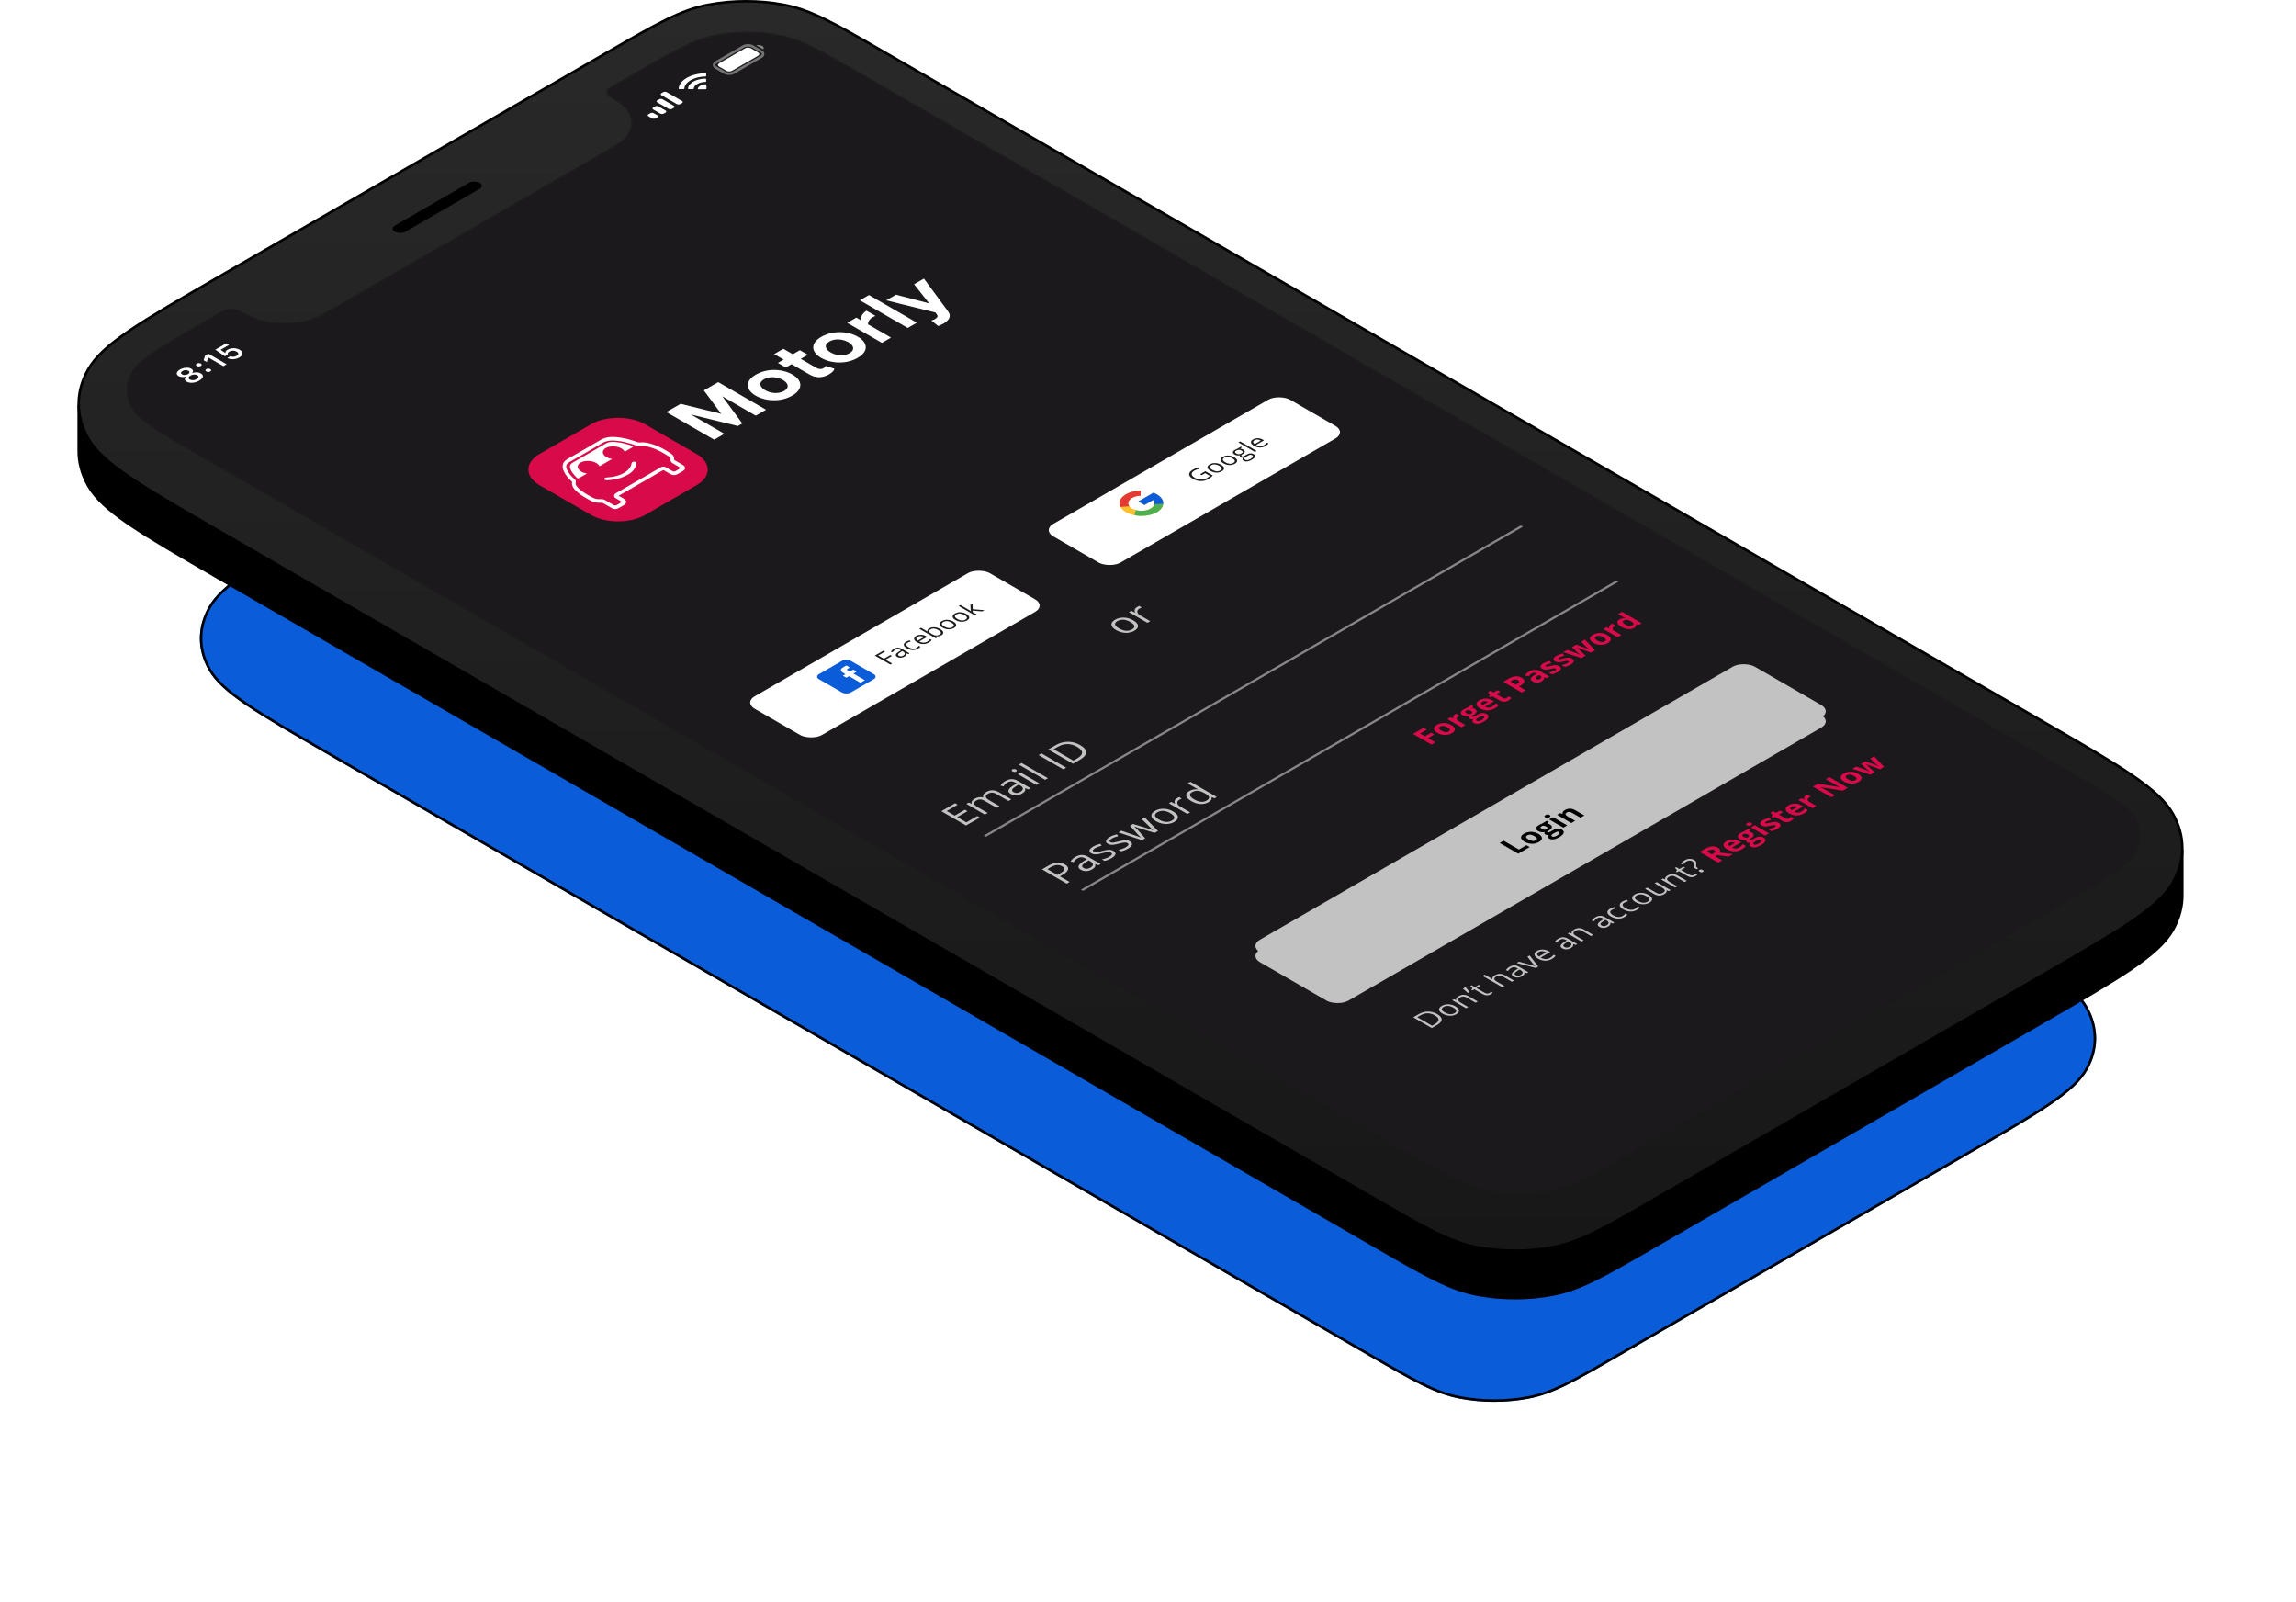 <svg width="919" height="641" viewBox="0 0 919 641" fill="none" xmlns="http://www.w3.org/2000/svg">
<g filter="url(#filter0_d)">
<path d="M130.528 251.512C102.626 235.397 88.675 227.34 83.448 218.049C78.85 209.876 78.85 201.072 83.448 192.9C88.675 183.608 102.626 175.551 130.528 159.436L271.118 78.239C288.557 68.167 297.276 63.132 307.331 61.245C316.175 59.585 325.702 59.585 334.546 61.245C344.601 63.132 353.32 68.167 370.759 78.239L788.471 319.488C816.374 335.603 830.325 343.66 835.552 352.951C840.149 361.124 840.149 369.928 835.552 378.1C830.325 387.392 816.374 395.449 788.471 411.564L647.882 492.761C630.443 502.833 621.724 507.868 611.669 509.755C602.825 511.415 593.298 511.415 584.454 509.755C574.399 507.868 565.68 502.833 548.241 492.761L130.528 251.512Z" fill="#0A5CD8"/>
<path d="M130.779 251.079C116.821 243.018 106.377 236.985 98.767 231.808C91.151 226.627 86.438 222.343 83.884 217.803C79.372 209.783 79.372 201.165 83.884 193.145C86.438 188.605 91.151 184.321 98.767 179.14C106.377 173.963 116.821 167.931 130.779 159.869L271.368 78.672C288.835 68.584 297.471 63.604 307.423 61.736C316.206 60.088 325.671 60.088 334.454 61.736C344.406 63.604 353.042 68.584 370.509 78.672L788.221 319.921C802.179 327.982 812.623 334.015 820.233 339.192C827.849 344.373 832.562 348.657 835.116 353.197C839.628 361.217 839.628 369.835 835.116 377.855C832.562 382.395 827.849 386.679 820.233 391.86C812.623 397.037 802.179 403.069 788.221 411.131L647.632 492.328C630.165 502.416 621.529 507.396 611.577 509.264C602.794 510.912 593.329 510.912 584.546 509.264C574.594 507.396 565.958 502.416 548.491 492.328L130.779 251.079Z" stroke="black"/>
</g>
<path d="M31.507 180.012L31.519 179.5H31.5V162.617L873.5 340.405V357.5H873.489L873.497 358.008C873.569 362.759 872.32 367.525 869.734 372.121C866.891 377.176 861.648 381.941 853.188 387.697C844.733 393.45 833.131 400.152 817.629 409.107L661.48 499.306C642.084 510.51 632.482 516.049 621.418 518.126C611.656 519.958 601.137 519.958 591.375 518.126C580.31 516.049 570.709 510.51 551.312 499.306L87.371 231.311C71.869 222.356 60.267 215.654 51.812 209.901C43.352 204.145 38.109 199.381 35.266 194.326C32.644 189.664 31.396 184.829 31.507 180.012Z" fill="black" stroke="black"/>
<path d="M87.371 212.311C71.869 203.356 60.267 196.654 51.812 190.901C43.352 185.145 38.109 180.381 35.266 175.326C30.245 166.399 30.245 156.805 35.266 147.879C38.109 142.824 43.352 138.059 51.812 132.303C60.267 126.55 71.869 119.848 87.371 110.893L243.52 20.694C262.916 9.49 272.518 3.951 283.582 1.874C293.344 0.042 303.863 0.042 313.625 1.874C324.689 3.951 334.291 9.49 353.688 20.694L817.629 288.689C833.131 297.644 844.733 304.346 853.188 310.099C861.648 315.855 866.891 320.619 869.734 325.674C874.755 334.601 874.755 344.195 869.734 353.121C866.891 358.176 861.648 362.941 853.188 368.697C844.733 374.45 833.131 381.152 817.629 390.107L661.48 480.306C642.084 491.51 632.482 497.049 621.418 499.126C611.656 500.958 601.137 500.958 591.375 499.126C580.31 497.049 570.709 491.51 551.312 480.306L87.371 212.311Z" fill="url(#paint0_linear)" stroke="black"/>
<rect x="0.866" width="38.191" height="3.899" rx="1.949" transform="matrix(0.866 -0.5 0.866 0.5 156.024 91.935)" fill="black" stroke="black"/>
<g filter="url(#filter1_i)">
<mask id="mask0" mask-type="alpha" maskUnits="userSpaceOnUse" x="50" y="13" width="807" height="466">
<path d="M98.403 126.432C96.272 125.29 95.206 124.72 94.084 124.528C93.071 124.355 92.066 124.365 91.065 124.56C89.956 124.776 88.982 125.339 87.033 126.464L79.255 130.954C63.414 140.099 55.494 144.671 52.526 149.944C49.916 154.582 49.916 159.578 52.526 164.216C55.494 169.488 63.414 174.061 79.255 183.205L562.916 462.423C578.757 471.568 586.677 476.14 595.81 477.853C603.844 479.36 612.498 479.36 620.531 477.853C629.664 476.14 637.585 471.568 653.426 462.423L828.081 361.594C843.922 352.45 851.842 347.877 854.809 342.605C857.42 337.967 857.42 332.971 854.809 328.333C851.842 323.06 843.922 318.488 828.081 309.343L344.42 30.126C328.579 20.981 320.659 16.408 311.526 14.695C303.492 13.188 294.838 13.188 286.804 14.695C277.671 16.408 269.751 20.981 253.91 30.126L246.132 34.616C244.183 35.741 243.209 36.303 242.835 36.944C242.497 37.522 242.478 38.102 242.778 38.686C243.111 39.334 244.099 39.95 246.077 41.18C247.861 42.29 249.044 43.153 249.885 44.041C253.473 47.835 253.473 52.421 249.885 56.215C248.369 57.818 245.738 59.337 240.475 62.374L135.116 123.198C129.854 126.236 127.223 127.755 124.447 128.63C117.875 130.702 109.931 130.702 103.36 128.63C101.82 128.145 100.326 127.462 98.403 126.432Z" fill="black"/>
</mask>
<g mask="url(#mask0)">
<path d="M98.403 126.432C96.272 125.29 95.206 124.72 94.084 124.528C93.071 124.355 92.066 124.365 91.065 124.56C89.956 124.776 88.982 125.339 87.033 126.464L79.255 130.954C63.414 140.099 55.494 144.671 52.526 149.944C49.916 154.582 49.916 159.578 52.526 164.216C55.494 169.488 63.414 174.061 79.255 183.205L562.916 462.423C578.757 471.568 586.677 476.14 595.81 477.853C603.844 479.36 612.498 479.36 620.531 477.853C629.664 476.14 637.585 471.568 653.426 462.423L828.081 361.594C843.922 352.45 851.842 347.877 854.809 342.605C857.42 337.967 857.42 332.971 854.809 328.333C851.842 323.06 843.922 318.488 828.081 309.343L344.42 30.126C328.579 20.981 320.659 16.408 311.526 14.695C303.492 13.188 294.838 13.188 286.804 14.695C277.671 16.408 269.751 20.981 253.91 30.126L246.132 34.616C244.183 35.741 243.209 36.303 242.835 36.944C242.497 37.522 242.478 38.102 242.778 38.686C243.111 39.334 244.099 39.95 246.077 41.18C247.861 42.29 249.044 43.153 249.885 44.041C253.473 47.835 253.473 52.421 249.885 56.215C248.369 57.818 245.738 59.337 240.475 62.374L135.116 123.198C129.854 126.236 127.223 127.755 124.447 128.63C117.875 130.702 109.931 130.702 103.36 128.63C101.82 128.145 100.326 127.462 98.403 126.432Z" fill="#1B191B"/>
<path opacity="0.4" d="M286.587 28.079C285.551 27.481 285.551 26.511 286.587 25.913L297.524 19.599C298.561 19 300.241 19 301.277 19.599L304.672 21.558C305.708 22.157 305.708 23.127 304.672 23.725L293.735 30.039C292.698 30.637 291.018 30.637 289.982 30.039L286.587 28.079Z" stroke="white"/>
<path opacity="0.5" d="M302.701 19.104L305.529 20.737C305.861 20.269 305.675 19.733 305.058 19.376C304.44 19.02 303.511 18.912 302.701 19.104Z" fill="white"/>
<path d="M287.828 27.663C287.19 27.294 287.19 26.698 287.828 26.329L298.246 20.315C298.884 19.947 299.918 19.947 300.555 20.315L303.431 21.975C304.069 22.343 304.069 22.94 303.431 23.308L293.013 29.323C292.375 29.691 291.341 29.691 290.704 29.323L287.828 27.663Z" fill="white"/>
<path fill-rule="evenodd" clip-rule="evenodd" d="M276.472 33.081C278.046 32.173 280.151 31.642 282.353 31.597C282.521 31.594 282.657 31.515 282.658 31.418L282.667 30.475C282.668 30.426 282.635 30.379 282.575 30.345C282.515 30.311 282.433 30.292 282.348 30.293C276.546 30.398 271.825 33.124 271.643 36.474C271.641 36.523 271.673 36.57 271.732 36.605C271.792 36.639 271.873 36.658 271.958 36.658L273.59 36.653C273.758 36.652 273.897 36.573 273.9 36.476C273.978 35.205 274.899 33.989 276.472 33.081ZM279.106 34.603C279.971 34.103 281.128 33.808 282.353 33.774C282.522 33.772 282.657 33.692 282.656 33.594L282.645 32.64C282.644 32.59 282.609 32.541 282.547 32.506C282.485 32.471 282.401 32.452 282.314 32.453C278.537 32.527 275.512 34.273 275.383 36.454C275.381 36.504 275.415 36.553 275.476 36.588C275.537 36.624 275.62 36.645 275.707 36.645L277.36 36.652C277.529 36.652 277.668 36.574 277.672 36.476C277.73 35.77 278.241 35.102 279.106 34.603ZM282.682 34.761C282.744 34.796 282.778 34.843 282.776 34.893L282.759 36.528C282.759 36.576 282.725 36.623 282.666 36.657C282.607 36.691 282.526 36.711 282.443 36.711L279.61 36.721C279.524 36.722 279.441 36.702 279.382 36.666C279.323 36.631 279.293 36.582 279.298 36.532C279.454 35.572 280.787 34.803 282.45 34.713C282.537 34.71 282.62 34.727 282.682 34.761Z" fill="white"/>
<path fill-rule="evenodd" clip-rule="evenodd" d="M266.874 37.882C266.483 37.656 265.85 37.656 265.46 37.882L264.753 38.29C264.362 38.515 264.362 38.881 264.753 39.106L270.881 42.644C271.271 42.87 271.904 42.87 272.295 42.644L273.002 42.236C273.393 42.011 273.393 41.645 273.002 41.42L266.874 37.882ZM263.103 41.147L263.81 40.739C264.2 40.514 264.833 40.514 265.224 40.739L269.702 43.325C270.093 43.55 270.093 43.916 269.702 44.141L268.995 44.549C268.605 44.775 267.971 44.775 267.581 44.549L263.103 41.964C262.712 41.738 262.712 41.373 263.103 41.147ZM262.16 43.597L261.453 44.005C261.062 44.23 261.062 44.596 261.453 44.821L264.281 46.454C264.672 46.68 265.305 46.68 265.695 46.454L266.402 46.046C266.793 45.821 266.793 45.455 266.402 45.23L263.574 43.597C263.183 43.371 262.55 43.371 262.16 43.597ZM261.688 46.318C261.298 46.093 260.665 46.093 260.274 46.318L259.567 46.726C259.177 46.952 259.177 47.317 259.567 47.543L260.981 48.359C261.372 48.585 262.005 48.585 262.395 48.359L263.103 47.951C263.493 47.725 263.493 47.36 263.103 47.135L261.688 46.318Z" fill="white"/>
<path d="M79.725 153.323C81.415 152.348 81.699 151.176 80.425 150.44C79.481 149.896 78.111 149.831 76.98 150.279L76.893 150.229C77.482 149.661 77.355 149.014 76.569 148.56C75.412 147.892 73.529 148.024 72.042 148.882C70.555 149.74 70.322 150.83 71.479 151.498C72.26 151.949 73.402 152.022 74.376 151.683L74.463 151.732C73.707 152.403 73.818 153.188 74.747 153.724C76.015 154.457 78.045 154.293 79.725 153.323ZM78.71 152.731C77.827 153.241 76.716 153.303 75.985 152.881C75.254 152.459 75.361 151.817 76.244 151.308C77.122 150.801 78.233 150.739 78.964 151.161C79.694 151.583 79.593 152.222 78.71 152.731ZM75.239 150.727C74.493 151.158 73.539 151.199 72.895 150.827C72.24 150.449 72.296 149.896 73.047 149.462C73.793 149.031 74.752 148.999 75.406 149.377C76.051 149.749 75.98 150.3 75.239 150.727ZM84.184 149.641C84.666 149.363 84.651 148.973 84.194 148.71C83.732 148.443 83.062 148.437 82.58 148.716C82.103 148.991 82.109 149.381 82.57 149.647C83.027 149.911 83.707 149.917 84.184 149.641ZM80.378 147.444C80.86 147.166 80.85 146.779 80.393 146.516C79.932 146.249 79.262 146.243 78.78 146.522C78.303 146.797 78.308 147.187 78.769 147.453C79.226 147.717 79.901 147.72 80.378 147.444ZM89.404 147.524L90.713 146.768L83.391 142.541L82.087 143.294L81.513 145.172L82.772 145.898L83.315 144.108L83.401 144.059L89.404 147.524ZM95.817 144.033C97.441 143.096 97.487 141.862 95.959 140.98C94.523 140.151 92.519 140.131 91.128 140.934C90.423 141.341 90.154 141.783 90.266 142.223L90.179 142.272L88.302 140.983L91.697 139.024L90.59 138.385L86.181 140.931L90.012 143.582L91.199 142.896C91.017 142.48 91.22 142.053 91.823 141.704C92.666 141.218 93.848 141.221 94.726 141.727C95.599 142.231 95.594 142.902 94.736 143.397C93.98 143.834 92.96 143.907 92.204 143.564L90.976 144.273C92.326 144.982 94.3 144.909 95.817 144.033Z" fill="white"/>
</g>
<g clip-path="url(#clip0)">
<path d="M278.786 195.191L258.245 207.049C252.249 210.511 242.519 210.511 236.522 207.049L215.981 195.191C209.985 191.729 209.985 186.112 215.981 182.65L236.515 170.796C242.512 167.334 252.241 167.334 258.238 170.796L278.772 182.65C284.782 186.112 284.782 191.729 278.786 195.191Z" fill="#D80A49"/>
<path d="M302.517 167.342L289.103 159.598L297.114 170.453L295.333 171.482L276.531 166.857L289.937 174.596L285.857 176.952L266.709 165.897L272.422 162.599L288.65 166.595L281.728 157.227L287.469 153.912L306.625 164.971L302.517 167.342Z" fill="white"/>
<path d="M302.481 159.337C298.55 157.068 297.977 153.553 302.545 150.916C307.141 148.262 313.229 148.593 317.161 150.863C321.121 153.149 321.693 156.663 317.097 159.317C312.536 161.958 306.448 161.627 302.481 159.337ZM313.364 153.055C311.207 151.81 308.046 151.479 305.776 152.79C303.507 154.1 304.115 155.904 306.271 157.149C308.456 158.411 311.589 158.758 313.852 157.451C316.129 156.137 315.549 154.316 313.364 153.055Z" fill="white"/>
<path d="M324.083 150.916L316.843 146.736L314.545 148.062L311.356 146.221L313.654 144.895L309.864 142.707L313.541 140.584L317.331 142.772L320.145 141.147L323.334 142.988L320.52 144.613L326.778 148.226C327.64 148.724 328.757 148.838 329.564 148.373C330.108 148.058 330.426 147.646 330.426 147.409L333.962 148.552C333.905 149.148 333.332 149.944 331.812 150.822C329.245 152.312 326.551 152.34 324.083 150.916Z" fill="white"/>
<path d="M328.673 144.217C324.741 141.947 324.168 138.433 328.736 135.796C333.332 133.142 339.421 133.473 343.352 135.743C347.312 138.029 347.885 141.543 343.288 144.197C338.721 146.842 332.639 146.507 328.673 144.217ZM339.555 137.935C337.398 136.69 334.238 136.359 331.968 137.669C329.698 138.98 330.306 140.784 332.463 142.029C334.648 143.29 337.78 143.637 340.043 142.331C342.313 141.021 341.74 139.196 339.555 137.935Z" fill="white"/>
<path d="M352.99 138.204L339.117 130.195L342.765 128.089L344.66 129.183C344.399 127.905 345.12 126.329 346.838 125.337L350.402 127.395C350.084 127.513 349.716 127.693 349.313 127.925C348.104 128.623 347.185 129.946 347.475 130.807L356.632 136.094L352.983 138.2L352.99 138.204Z" fill="white"/>
<path d="M363.328 132.236L344.172 121.177L347.821 119.071L366.977 130.13L363.328 132.236Z" fill="white"/>
<path d="M372.796 129.252C373.256 129.15 373.836 128.921 374.175 128.725C375.122 128.178 375.49 127.664 375.094 127.035L374.437 126.06L354.737 121.186L358.64 118.932L371.905 122.41L365.881 114.752L369.812 112.483L379.429 125.562C381.013 127.668 379.86 129.125 377.534 130.534C377.102 130.783 376.098 131.264 375.525 131.464L372.796 129.252Z" fill="white"/>
<path d="M237.053 200.857C238.007 201.359 239.224 201.555 240.503 201.477C241.097 201.444 241.493 201.551 241.882 201.783C243 202.444 244.145 203.089 245.269 203.739C245.892 204.098 246.549 204.094 247.171 203.759C247.956 203.33 248.72 202.898 249.455 202.44C250.127 202.02 250.092 201.681 249.385 201.257C248.593 200.783 247.801 200.301 246.959 199.865C246.33 199.534 246.33 199.305 246.952 198.954C249.929 197.268 252.871 195.554 255.819 193.852C258.796 192.133 261.787 190.423 264.729 188.692C265.337 188.333 265.74 188.337 266.313 188.7C267.077 189.19 267.904 189.643 268.724 190.1C269.488 190.525 270.061 190.529 270.838 190.104C271.574 189.704 272.288 189.292 272.981 188.867C273.667 188.447 273.653 188.112 272.946 187.688C271.899 187.067 270.845 186.451 269.764 185.851C269.254 185.573 268.986 185.287 269.071 184.863C269.212 184.201 268.887 183.556 268.13 183.071C265.825 181.577 263.421 180.14 260.246 179.246C259.065 178.915 257.821 178.638 256.484 178.756C255.699 178.825 255.112 178.707 254.483 178.474C252.072 177.588 249.505 176.899 246.655 176.633C244.336 176.413 242.363 176.694 240.617 177.735C236.31 180.311 231.891 182.814 227.486 185.332C226.531 185.883 226.036 186.52 225.944 187.283C225.859 187.986 226.029 188.671 226.34 189.349C226.969 190.684 227.988 191.925 229.26 193.092C229.494 193.309 229.876 193.513 229.777 193.799C229.317 195.15 230.335 196.268 231.523 197.346C233.036 198.701 235.03 199.795 237.053 200.857Z" stroke="white" stroke-width="1.442" stroke-linecap="round" stroke-linejoin="round"/>
<path d="M232.138 192.1C233.065 191.566 233.991 191.031 234.924 190.492C234.104 190.37 233.319 190.121 232.662 189.741C230.851 188.696 230.724 187.071 232.379 186.116C234.033 185.161 236.848 185.234 238.658 186.279C239.316 186.659 239.754 187.116 239.959 187.586C240.808 187.096 241.663 186.602 242.512 186.112C243.339 185.634 244.173 185.153 245.001 184.675C244.18 184.553 243.396 184.304 242.738 183.924C240.928 182.879 240.8 181.254 242.455 180.299C244.11 179.344 246.924 179.417 248.734 180.462C249.392 180.842 249.83 181.299 250.035 181.777C251.011 181.213 251.98 180.654 252.963 180.095C253.507 179.781 253.606 179.585 252.857 179.34C250.757 178.642 248.579 178.062 246.153 177.837C244.682 177.707 243.473 177.882 242.356 178.544C238.099 181.058 233.793 183.552 229.43 186.006C228.235 186.679 227.931 187.41 228.186 188.3C228.567 189.639 229.543 190.847 230.689 192.015C231.247 192.582 231.304 192.582 232.138 192.1Z" fill="white"/>
<path d="M242.667 193.174C243.021 193.19 243.388 193.182 243.735 193.154C246.57 192.929 249.038 192.264 251.626 190.77C253.246 189.827 254.455 188.304 254.745 186.528C254.801 186.161 254.702 185.81 253.946 185.757C253.154 185.7 252.885 186.034 252.779 186.422C252.758 186.516 252.751 186.61 252.729 186.704C252.15 189.504 248.338 191.696 243.487 192.023C243.07 192.051 242.632 192.043 242.285 192.211C241.988 192.349 241.79 192.513 241.882 192.745C241.967 192.99 242.229 193.158 242.667 193.174Z" fill="white"/>
</g>
<g filter="url(#filter2_d)">
<rect width="108.592" height="31.026" rx="5" transform="matrix(0.866 -0.5 0.866 0.5 297.751 279.135)" fill="white"/>
</g>
<g filter="url(#filter3_d)">
<rect width="109.408" height="31.026" rx="5" transform="matrix(0.866 -0.5 0.866 0.5 417.252 210.147)" fill="white"/>
</g>
<path d="M392.18 328.162L386.666 331.345L376.774 325.634L382.288 322.451L383.31 323.041L378.946 325.56L382.132 327.4L386.233 325.033L387.247 325.619L383.147 327.986L386.787 330.087L391.151 327.568L392.18 328.162ZM403.662 321.533L398.838 318.748C398.247 318.407 397.678 318.225 397.132 318.201C396.582 318.175 396.041 318.316 395.509 318.623C394.81 319.027 394.494 319.441 394.561 319.865C394.629 320.29 395.08 320.743 395.915 321.225L400.055 323.615L398.932 324.263L394.108 321.478C393.517 321.137 392.949 320.955 392.403 320.932C391.853 320.906 391.309 321.047 390.772 321.357C390.069 321.764 389.764 322.184 389.859 322.619C389.954 323.049 390.482 323.541 391.442 324.095L395.333 326.341L394.21 326.99L386.794 322.709L387.707 322.181L388.905 322.662L388.959 322.631C388.81 322.3 388.826 321.965 389.007 321.627C389.191 321.286 389.523 320.977 390.001 320.701C391.16 320.032 392.338 319.837 393.533 320.115L393.587 320.084C393.42 319.732 393.434 319.37 393.628 318.998C393.822 318.626 394.187 318.285 394.724 317.975C395.563 317.49 396.406 317.253 397.254 317.264C398.102 317.269 399 317.545 399.947 318.092L404.785 320.885L403.662 321.533ZM411.666 316.912L410.387 316.432L410.333 316.463C410.428 316.945 410.373 317.341 410.171 317.651C409.968 317.955 409.591 318.266 409.041 318.584C408.305 319.009 407.539 319.232 406.74 319.256C405.946 319.277 405.2 319.085 404.501 318.682C403.003 317.817 403.416 316.673 405.739 315.248L406.957 314.498L406.497 314.233C405.915 313.897 405.36 313.722 404.832 313.709C404.304 313.691 403.765 313.841 403.215 314.159C402.597 314.515 402.087 315.028 401.686 315.698L400.482 315.401C400.649 315.075 400.892 314.755 401.212 314.44C401.537 314.122 401.918 313.837 402.356 313.584C403.24 313.074 404.09 312.81 404.907 312.791C405.728 312.771 406.571 313.01 407.437 313.51L412.498 316.432L411.666 316.912ZM408.337 317.92C409.036 317.516 409.392 317.089 409.406 316.639C409.424 316.186 409.088 315.76 408.398 315.362L407.728 314.975L406.652 315.651C405.791 316.184 405.285 316.638 405.137 317.01C404.988 317.377 405.173 317.71 405.691 318.01C406.097 318.244 406.528 318.352 406.984 318.334C407.444 318.313 407.895 318.175 408.337 317.92ZM415.942 314.444L414.819 315.092L407.403 310.811L408.526 310.163L415.942 314.444ZM405.299 309.706C405.042 309.557 404.918 309.413 404.927 309.272C404.931 309.129 405.028 309.003 405.218 308.893C405.398 308.789 405.615 308.734 405.867 308.729C406.12 308.724 406.373 308.794 406.625 308.94C406.878 309.086 407.002 309.233 406.997 309.382C406.988 309.527 406.894 309.652 406.713 309.757C406.524 309.866 406.305 309.922 406.057 309.924C405.804 309.924 405.552 309.852 405.299 309.706ZM419.447 312.42L418.324 313.069L407.796 306.991L408.919 306.343L419.447 312.42ZM425.597 308.87L415.705 303.159L416.855 302.495L426.747 308.206L425.597 308.87ZM432.322 299.167C433.955 300.11 434.76 301.088 434.738 302.101C434.715 303.109 433.872 304.093 432.207 305.054L429.467 306.636L419.575 300.925L422.606 299.175C424.144 298.287 425.766 297.843 427.471 297.843C429.176 297.843 430.793 298.285 432.322 299.167ZM431.145 299.894C429.855 299.149 428.558 298.775 427.255 298.773C425.956 298.768 424.668 299.134 423.391 299.87L421.72 300.835L429.623 305.397L431.023 304.589C432.394 303.797 433.089 303.008 433.107 302.222C433.121 301.433 432.467 300.657 431.145 299.894Z" fill="#C2C2C2"/>
<path d="M574.535 298.082L572.987 298.975L565.568 294.692L569.82 292.237L571.109 292.981L568.405 294.543L570.318 295.647L572.835 294.194L574.118 294.935L571.601 296.388L574.535 298.082ZM576.955 293.397C577.517 293.722 578.033 293.914 578.503 293.975C578.976 294.033 579.421 293.942 579.837 293.702C580.25 293.464 580.404 293.211 580.299 292.943C580.194 292.672 579.859 292.373 579.294 292.047C578.733 291.723 578.22 291.532 577.757 291.476C577.293 291.419 576.854 291.511 576.437 291.751C576.025 291.989 575.867 292.242 575.966 292.51C576.06 292.775 576.39 293.071 576.955 293.397ZM580.878 291.133C581.801 291.666 582.28 292.224 582.314 292.806C582.348 293.388 581.93 293.93 581.06 294.432C580.516 294.746 579.917 294.955 579.264 295.058C578.608 295.16 577.945 295.146 577.275 295.017C576.605 294.889 575.972 294.652 575.377 294.309C574.45 293.773 573.971 293.218 573.941 292.642C573.91 292.065 574.333 291.525 575.209 291.019C575.754 290.704 576.353 290.495 577.006 290.392C577.659 290.288 578.318 290.3 578.985 290.427C579.651 290.554 580.282 290.789 580.878 291.133ZM582.39 286.873C582.6 286.752 582.789 286.661 582.958 286.598L584.293 287.503C584.134 287.556 583.965 287.634 583.785 287.738C583.291 288.023 583.033 288.319 583.009 288.625C582.989 288.93 583.207 289.214 583.664 289.478L586.551 291.145L585.003 292.038L579.33 288.763L580.502 288.086L581.684 288.505L581.761 288.461C581.618 288.176 581.6 287.892 581.705 287.609C581.81 287.322 582.038 287.077 582.39 286.873ZM588.987 283.188L589.773 283.642L589.113 284.287C589.53 284.339 589.895 284.457 590.21 284.638C590.819 284.99 591.081 285.387 590.996 285.831C590.912 286.27 590.492 286.707 589.738 287.143L589.443 287.295L589.19 287.412C589.152 287.575 589.208 287.699 589.357 287.785C589.58 287.913 589.976 287.814 590.544 287.486L591.509 286.929C592.131 286.57 592.738 286.373 593.33 286.34C593.926 286.305 594.482 286.437 595 286.736C595.663 287.119 595.9 287.576 595.71 288.107C595.524 288.636 594.914 289.199 593.878 289.797C593.087 290.254 592.343 290.524 591.646 290.606C590.956 290.688 590.362 290.585 589.865 290.298C589.523 290.101 589.344 289.874 589.327 289.618C589.31 289.363 589.459 289.087 589.773 288.792C589.547 288.845 589.298 288.862 589.027 288.842C588.753 288.821 588.53 288.76 588.357 288.66C588.141 288.535 588.024 288.396 588.007 288.242C587.987 288.085 588.026 287.899 588.124 287.682C587.698 287.78 587.255 287.797 586.794 287.735C586.338 287.67 585.917 287.527 585.531 287.304C584.912 286.947 584.634 286.554 584.699 286.126C584.763 285.699 585.169 285.269 585.917 284.837C586.076 284.746 586.279 284.646 586.526 284.539C586.772 284.427 586.933 284.358 587.008 284.331L588.987 283.188ZM591.082 289.454C591.296 289.577 591.564 289.615 591.889 289.569C592.217 289.52 592.566 289.389 592.935 289.176C593.489 288.856 593.848 288.561 594.01 288.291C594.173 288.022 594.122 287.811 593.858 287.659C593.645 287.536 593.405 287.504 593.138 287.565C592.87 287.625 592.542 287.768 592.153 287.993L591.351 288.455C591.067 288.619 590.895 288.795 590.834 288.983C590.78 289.17 590.862 289.327 591.082 289.454ZM587.028 286.463C587.336 286.641 587.649 286.742 587.967 286.765C588.288 286.787 588.593 286.714 588.88 286.548C589.171 286.38 589.294 286.206 589.251 286.024C589.207 285.842 589.031 285.663 588.723 285.485C588.039 285.09 587.417 285.055 586.855 285.379C586.287 285.708 586.345 286.069 587.028 286.463ZM593.269 281.864C592.941 282.053 592.789 282.262 592.813 282.491C592.833 282.717 593.021 282.949 593.376 283.185L595.548 281.931C595.159 281.715 594.765 281.602 594.366 281.594C593.963 281.585 593.598 281.675 593.269 281.864ZM598.268 284.498C597.354 285.025 596.389 285.292 595.37 285.297C594.352 285.303 593.381 285.04 592.458 284.506C591.507 283.958 591.01 283.397 590.966 282.825C590.922 282.249 591.319 281.719 592.158 281.234C592.96 280.771 593.812 280.543 594.716 280.549C595.619 280.555 596.473 280.79 597.278 281.255L598.029 281.688L594.371 283.8C594.827 284.045 595.301 284.168 595.792 284.17C596.282 284.171 596.747 284.046 597.187 283.792C597.529 283.594 597.816 283.387 598.05 283.171C598.283 282.954 598.488 282.705 598.664 282.424L599.861 283.115C599.726 283.349 599.536 283.574 599.293 283.789C599.053 284.005 598.711 284.242 598.268 284.498ZM602.997 280.344C603.268 280.187 603.533 279.966 603.794 279.679L604.946 280.344C604.733 280.666 604.345 280.989 603.784 281.313C603.165 281.671 602.557 281.842 601.962 281.826C601.367 281.806 600.756 281.616 600.13 281.255L597.395 279.676L596.654 280.103L596 279.725L596.334 278.935L595.583 277.985L596.573 277.414L597.781 278.111L599.369 277.194L600.531 277.865L598.943 278.782L601.678 280.361C601.898 280.488 602.121 280.547 602.348 280.537C602.578 280.525 602.794 280.461 602.997 280.344ZM606.722 274.965L607.24 274.666C607.723 274.387 607.991 274.123 608.041 273.875C608.089 273.625 607.93 273.395 607.564 273.184C607.196 272.971 606.822 272.872 606.443 272.888C606.067 272.902 605.665 273.033 605.235 273.281L604.52 273.694L606.722 274.965ZM609.097 272.235C609.895 272.696 610.255 273.193 610.178 273.726C610.103 274.257 609.606 274.788 608.686 275.32L608.011 275.709L610.65 277.232L609.076 278.141L601.658 273.858L604.027 272.49C604.927 271.97 605.805 271.688 606.661 271.643C607.517 271.594 608.329 271.791 609.097 272.235ZM619.083 272.364L618.013 272.091L617.972 272.115C618.04 272.454 617.999 272.742 617.85 272.976C617.701 273.206 617.405 273.45 616.962 273.705C616.418 274.02 615.832 274.178 615.206 274.18C614.584 274.18 613.985 274.014 613.41 273.682C612.808 273.334 612.574 272.957 612.71 272.551C612.845 272.141 613.322 271.682 614.141 271.174L615.095 270.588L614.846 270.445C614.271 270.113 613.689 270.117 613.101 270.457C612.647 270.718 612.251 271.105 611.913 271.617L610.355 271.309C610.666 270.735 611.22 270.218 612.015 269.759C612.776 269.32 613.525 269.079 614.263 269.036C615 268.993 615.707 269.167 616.384 269.557L620.164 271.74L619.083 272.364ZM615.998 271.11L615.42 271.467C614.983 271.735 614.729 271.975 614.658 272.188C614.587 272.401 614.704 272.595 615.009 272.771C615.445 273.023 615.914 273.004 616.414 272.715C616.773 272.508 616.955 272.284 616.962 272.041C616.972 271.797 616.807 271.577 616.465 271.379L615.998 271.11ZM624.036 267.559C624.618 267.895 624.858 268.268 624.757 268.678C624.659 269.087 624.207 269.523 623.402 269.988C622.989 270.226 622.608 270.413 622.26 270.547C621.915 270.684 621.561 270.794 621.199 270.878L619.921 270.14C620.344 270.052 620.78 269.931 621.23 269.777C621.683 269.621 622.047 269.463 622.321 269.305C622.882 268.981 623.001 268.725 622.676 268.538C622.554 268.467 622.419 268.432 622.27 268.432C622.118 268.43 621.903 268.455 621.626 268.506C621.345 268.554 620.988 268.63 620.555 268.731C619.936 268.878 619.445 268.965 619.083 268.995C618.725 269.022 618.398 269.005 618.104 268.945C617.81 268.88 617.515 268.763 617.221 268.593C616.717 268.302 616.522 267.966 616.637 267.583C616.752 267.196 617.169 266.796 617.886 266.382C618.569 265.987 619.383 265.689 620.327 265.488L620.976 266.402C620.57 266.496 620.205 266.592 619.88 266.689C619.555 266.787 619.264 266.91 619.007 267.058C618.551 267.322 618.446 267.525 618.693 267.668C618.831 267.748 619.024 267.775 619.271 267.75C619.521 267.722 619.995 267.623 620.692 267.451C621.314 267.299 621.807 267.208 622.169 267.178C622.531 267.149 622.862 267.165 623.163 267.225C623.464 267.286 623.755 267.397 624.036 267.559ZM629.202 264.577C629.784 264.913 630.024 265.286 629.922 265.696C629.824 266.104 629.373 266.541 628.568 267.006C628.155 267.244 627.774 267.43 627.426 267.565C627.081 267.702 626.727 267.812 626.365 267.896L625.086 267.158C625.509 267.07 625.946 266.949 626.396 266.795C626.849 266.638 627.213 266.481 627.487 266.323C628.048 265.999 628.167 265.743 627.842 265.556C627.72 265.485 627.585 265.45 627.436 265.45C627.284 265.448 627.069 265.473 626.791 265.523C626.511 265.572 626.154 265.647 625.721 265.749C625.102 265.895 624.611 265.983 624.249 266.013C623.891 266.04 623.564 266.023 623.27 265.963C622.975 265.898 622.681 265.781 622.387 265.611C621.883 265.32 621.688 264.983 621.803 264.6C621.918 264.214 622.334 263.813 623.052 263.399C623.735 263.005 624.549 262.707 625.492 262.506L626.142 263.42C625.736 263.514 625.371 263.609 625.046 263.707C624.721 263.805 624.43 263.928 624.173 264.076C623.716 264.34 623.611 264.543 623.858 264.685C623.997 264.766 624.19 264.793 624.437 264.767C624.687 264.74 625.161 264.641 625.858 264.469C626.48 264.316 626.972 264.226 627.334 264.196C627.696 264.167 628.028 264.183 628.329 264.243C628.63 264.304 628.921 264.415 629.202 264.577ZM636.758 262.16L634.337 261.267L631.242 260.159L631.206 260.18L634.662 263.37L632.998 264.331L625.711 261.987L627.253 261.097L630.42 262.169C630.975 262.368 631.702 262.665 632.602 263.06L632.632 263.042C632.389 262.886 632.04 262.616 631.587 262.233L631.237 261.938L629.217 259.963L630.922 258.979L634.307 260.165C634.395 260.2 634.525 260.252 634.698 260.32C634.873 260.387 635.058 260.46 635.251 260.54C635.44 260.618 635.624 260.697 635.804 260.777C635.983 260.854 636.122 260.918 636.22 260.971L636.25 260.953C636.037 260.795 635.758 260.571 635.413 260.282C635.065 259.991 634.833 259.793 634.718 259.688L632.886 257.845L634.403 256.969L638.442 261.188L636.758 262.16ZM639.381 257.359C639.943 257.683 640.459 257.875 640.929 257.936C641.403 257.994 641.847 257.904 642.264 257.663C642.676 257.425 642.83 257.172 642.725 256.905C642.62 256.633 642.286 256.334 641.721 256.008C641.159 255.684 640.647 255.494 640.183 255.437C639.72 255.38 639.28 255.472 638.864 255.712C638.451 255.951 638.294 256.204 638.392 256.471C638.486 256.737 638.816 257.033 639.381 257.359ZM643.304 255.094C644.227 255.627 644.706 256.185 644.74 256.767C644.774 257.349 644.356 257.891 643.487 258.393C642.942 258.707 642.343 258.916 641.69 259.02C641.034 259.121 640.371 259.108 639.701 258.979C639.031 258.85 638.399 258.614 637.803 258.27C636.876 257.735 636.397 257.179 636.367 256.603C636.337 256.027 636.759 255.486 637.636 254.98C638.18 254.666 638.779 254.457 639.432 254.353C640.085 254.25 640.745 254.261 641.411 254.388C642.078 254.515 642.708 254.751 643.304 255.094ZM644.816 250.835C645.026 250.714 645.215 250.622 645.384 250.559L646.719 251.465C646.56 251.517 646.391 251.595 646.212 251.699C645.718 251.984 645.459 252.28 645.435 252.587C645.415 252.891 645.633 253.175 646.09 253.439L648.977 255.106L647.429 255.999L641.756 252.724L642.928 252.048L644.111 252.467L644.187 252.423C644.045 252.137 644.026 251.853 644.131 251.57C644.236 251.283 644.464 251.038 644.816 250.835ZM654.047 252.297C653.38 252.681 652.597 252.835 651.697 252.757C650.801 252.676 649.894 252.372 648.977 251.843C648.047 251.305 647.516 250.776 647.384 250.255C647.252 249.729 647.526 249.27 648.206 248.878C648.92 248.466 649.742 248.312 650.672 248.415L650.723 248.386C650.222 248.187 649.806 247.991 649.474 247.8L647.658 246.751L649.211 245.855L657.106 250.413L655.919 251.098L654.884 250.847L654.818 250.885C655.024 251.41 654.767 251.881 654.047 252.297ZM653.356 251.271C653.752 251.043 653.926 250.809 653.879 250.571C653.835 250.331 653.546 250.047 653.011 249.719L652.844 249.622C652.235 249.27 651.704 249.073 651.25 249.03C650.801 248.985 650.364 249.085 649.941 249.329C649.596 249.528 649.474 249.768 649.576 250.05C649.677 250.327 650.007 250.627 650.565 250.949C651.124 251.271 651.64 251.458 652.113 251.509C652.583 251.557 652.998 251.478 653.356 251.271Z" fill="#D80A49"/>
<path d="M426.233 346.946C427.234 347.524 427.663 348.167 427.519 348.875C427.374 349.578 426.666 350.297 425.394 351.031L424.23 351.703L428.121 353.949L426.971 354.613L417.079 348.903L419.643 347.422C422.115 345.995 424.312 345.836 426.233 346.946ZM423.243 351.133L424.278 350.535C425.297 349.947 425.87 349.426 425.996 348.973C426.123 348.52 425.823 348.084 425.096 347.664C424.442 347.287 423.741 347.129 422.992 347.192C422.243 347.254 421.416 347.547 420.509 348.071L419.224 348.813L423.243 351.133ZM439.711 347.258L438.432 346.778L438.378 346.809C438.473 347.291 438.419 347.686 438.216 347.996C438.013 348.301 437.636 348.612 437.086 348.93C436.35 349.354 435.584 349.578 434.785 349.602C433.991 349.623 433.245 349.431 432.546 349.028C431.048 348.163 431.461 347.019 433.784 345.594L435.002 344.844L434.542 344.579C433.96 344.243 433.405 344.068 432.877 344.055C432.35 344.037 431.811 344.187 431.26 344.504C430.642 344.861 430.133 345.374 429.731 346.043L428.527 345.746C428.694 345.421 428.937 345.101 429.257 344.786C429.582 344.468 429.963 344.183 430.401 343.93C431.285 343.42 432.135 343.155 432.952 343.137C433.773 343.116 434.616 343.356 435.482 343.856L440.543 346.778L439.711 347.258ZM436.382 348.266C437.081 347.862 437.438 347.435 437.451 346.985C437.469 346.532 437.133 346.106 436.443 345.707L435.773 345.321L434.697 345.996C433.836 346.53 433.331 346.983 433.182 347.356C433.033 347.723 433.218 348.056 433.737 348.356C434.143 348.59 434.573 348.698 435.029 348.68C435.489 348.659 435.94 348.521 436.382 348.266ZM445.624 341.508C446.315 341.907 446.59 342.363 446.45 342.876C446.31 343.389 445.775 343.913 444.846 344.45C443.863 345.017 442.941 345.37 442.079 345.508L441.037 344.907C441.574 344.805 442.097 344.667 442.607 344.493C443.121 344.316 443.568 344.118 443.946 343.899C444.533 343.56 444.891 343.247 445.022 342.958C445.149 342.666 445.02 342.409 444.637 342.188C444.348 342.021 443.976 341.952 443.52 341.981C443.065 342.005 442.334 342.145 441.328 342.403C440.381 342.653 439.666 342.808 439.183 342.868C438.701 342.922 438.265 342.921 437.877 342.864C437.494 342.804 437.133 342.676 436.795 342.481C436.19 342.132 435.96 341.715 436.105 341.231C436.244 340.744 436.743 340.253 437.6 339.759C438.398 339.298 439.341 338.941 440.428 338.688L440.942 339.446C439.891 339.699 439.064 339.999 438.459 340.348C437.927 340.656 437.609 340.936 437.505 341.188C437.401 341.441 437.496 341.652 437.789 341.821C437.988 341.936 438.207 342.005 438.446 342.028C438.689 342.049 438.987 342.031 439.339 341.973C439.691 341.916 440.306 341.771 441.186 341.54C442.386 341.217 443.301 341.061 443.933 341.071C444.569 341.079 445.133 341.225 445.624 341.508ZM452.242 337.688C452.932 338.087 453.207 338.543 453.067 339.056C452.927 339.568 452.393 340.093 451.463 340.63C450.48 341.197 449.558 341.55 448.696 341.688L447.654 341.087C448.191 340.985 448.714 340.847 449.224 340.673C449.738 340.496 450.185 340.298 450.564 340.079C451.15 339.74 451.509 339.427 451.639 339.138C451.766 338.846 451.637 338.589 451.254 338.368C450.965 338.201 450.593 338.132 450.137 338.161C449.682 338.184 448.951 338.325 447.945 338.583C446.998 338.833 446.283 338.988 445.8 339.048C445.318 339.102 444.882 339.101 444.494 339.044C444.111 338.984 443.75 338.856 443.412 338.661C442.807 338.312 442.577 337.895 442.722 337.411C442.862 336.924 443.36 336.433 444.217 335.939C445.015 335.478 445.958 335.121 447.045 334.868L447.559 335.626C446.508 335.879 445.681 336.179 445.076 336.528C444.544 336.836 444.226 337.116 444.122 337.368C444.019 337.621 444.113 337.832 444.407 338.001C444.605 338.115 444.824 338.184 445.063 338.208C445.306 338.229 445.604 338.211 445.956 338.153C446.308 338.096 446.923 337.951 447.803 337.72C449.003 337.397 449.919 337.241 450.55 337.251C451.186 337.259 451.75 337.405 452.242 337.688ZM462.154 334.302L456.443 332.575C456.091 332.471 455.327 332.215 454.15 331.806L454.095 331.837C454.704 332.397 455.155 332.84 455.449 333.165L458.385 336.478L457.086 337.227L447.647 334.114L448.825 333.435C451.166 334.234 452.947 334.844 454.17 335.263C455.397 335.679 456.197 335.975 456.572 336.149L456.626 336.118C456.418 335.941 456.166 335.704 455.868 335.407C455.57 335.105 455.343 334.862 455.185 334.677L452.289 331.435L453.507 330.732L459.089 332.423C460.117 332.725 460.94 333.003 461.558 333.255L461.612 333.224C461.468 333.12 461.265 332.948 461.003 332.708C460.746 332.466 459.398 331.143 456.957 328.74L458.121 328.068L463.487 333.532L462.154 334.302ZM469.569 325.732C470.778 326.43 471.419 327.151 471.491 327.896C471.558 328.638 471.055 329.319 469.982 329.939C469.319 330.322 468.575 330.572 467.749 330.689C466.924 330.806 466.08 330.777 465.219 330.603C464.357 330.428 463.536 330.116 462.756 329.665C461.547 328.968 460.909 328.25 460.841 327.513C460.769 326.774 461.27 326.094 462.343 325.474C463.381 324.875 464.549 324.599 465.848 324.646C467.151 324.691 468.392 325.053 469.569 325.732ZM463.92 328.994C464.867 329.541 465.778 329.848 466.653 329.915C467.528 329.983 468.333 329.805 469.068 329.38C469.804 328.956 470.115 328.492 470.002 327.99C469.889 327.482 469.357 326.953 468.405 326.404C467.463 325.86 466.556 325.558 465.685 325.498C464.815 325.433 464.008 325.615 463.263 326.045C462.528 326.469 462.215 326.929 462.323 327.423C462.431 327.918 462.963 328.442 463.92 328.994ZM471.091 320.424C471.421 320.234 471.743 320.079 472.059 319.959L472.945 320.65C472.571 320.788 472.267 320.925 472.032 321.061C471.432 321.407 471.161 321.844 471.22 322.373C471.283 322.899 471.678 323.372 472.404 323.791L476.382 326.088L475.259 326.736L467.844 322.455L468.771 321.92L470.273 322.639L470.327 322.607C470.119 322.17 470.079 321.764 470.205 321.389C470.331 321.014 470.627 320.692 471.091 320.424ZM484.969 319.983L484.908 320.018C485.142 320.752 484.743 321.417 483.71 322.014C482.74 322.574 481.653 322.818 480.449 322.748C479.249 322.675 478.038 322.286 476.816 321.58C475.593 320.874 474.914 320.17 474.779 319.467C474.644 318.764 475.059 318.134 476.024 317.576C477.03 316.996 478.166 316.761 479.434 316.873L479.522 316.823L478.94 316.541L478.392 316.256L475.374 314.514L476.498 313.866L487.025 319.943L486.112 320.471L484.969 319.983ZM482.912 321.389C483.678 320.946 484.026 320.506 483.954 320.068C483.881 319.626 483.381 319.136 482.452 318.6L482.215 318.463C481.164 317.856 480.239 317.526 479.441 317.471C478.642 317.411 477.86 317.602 477.093 318.045C476.434 318.425 476.186 318.865 476.349 319.365C476.511 319.86 477.059 320.377 477.993 320.916C478.94 321.463 479.829 321.775 480.659 321.854C481.489 321.932 482.24 321.777 482.912 321.389Z" fill="#C2C2C2"/>
<line y1="-0.5" x2="248.21" y2="-0.5" transform="matrix(0.866 -0.5 0.866 0.5 394.624 335.877)" stroke="#878789"/>
<line y1="-0.5" x2="247.393" y2="-0.5" transform="matrix(0.866 -0.5 0.866 0.5 433.515 357.512)" stroke="#878789"/>
<g clip-path="url(#clip1)">
<path d="M349.723 270.767C350.7 271.331 350.7 272.244 349.723 272.808L340.531 278.115C339.555 278.678 337.972 278.679 336.995 278.115L327.803 272.808C326.826 272.244 326.827 271.331 327.803 270.767L336.995 265.46C337.972 264.897 339.554 264.897 340.531 265.46L349.723 270.767Z" fill="#0A5CD8"/>
<path d="M342.782 269.876L341.591 270.563L346.188 273.216L344.42 274.237L339.824 271.583L338.763 272.196L337.349 271.379L338.409 270.767L337.557 270.275C336.318 269.559 336.097 268.836 337.558 267.993L338.763 267.297L340.177 268.114L339.369 268.58C338.8 268.909 338.975 269.053 339.372 269.282L340.177 269.747L341.591 268.93L342.782 269.876Z" fill="white"/>
</g>
<g clip-path="url(#clip2)">
<path d="M461.705 198.189L461.207 198.477L461.181 198.462L455.612 201.677L458.087 203.106L461.584 201.087C462.515 202.213 462.178 203.602 460.562 204.535C458.512 205.718 455.188 205.718 453.138 204.535C451.087 203.351 451.087 201.432 453.138 200.248C454.084 199.702 455.302 199.411 456.54 199.369L456.54 197.349C454.406 197.392 452.292 197.879 450.663 198.82C447.246 200.792 447.246 203.991 450.663 205.963C454.08 207.936 459.62 207.936 463.037 205.963C466.454 203.991 466.454 200.792 463.037 198.82C462.622 198.58 462.175 198.371 461.705 198.189Z" fill="#FBC02D"/>
<path d="M448.496 203.889L452.02 203.576C451.208 202.472 451.579 201.148 453.138 200.248C454.084 199.702 455.302 199.411 456.54 199.369L456.54 197.349C454.406 197.392 452.292 197.879 450.663 198.82C448.286 200.191 447.567 202.156 448.496 203.889Z" fill="#E53935"/>
<path d="M463.037 205.963C464.635 205.041 465.476 203.849 465.579 202.641L462.044 202.811C461.893 203.442 461.402 204.05 460.562 204.535C458.953 205.464 456.56 205.66 454.613 205.131L454.15 207.193C457.178 207.758 460.632 207.351 463.037 205.963Z" fill="#4CAF50"/>
<path d="M461.705 198.189L461.674 198.178L461.181 198.462L455.612 201.677L458.087 203.106L461.584 201.087C462.031 201.628 462.183 202.23 462.043 202.812C462.043 202.812 462.043 202.811 462.043 202.811L465.579 202.641C465.566 202.79 466.131 200.605 463.037 198.82C462.622 198.58 462.175 198.371 461.705 198.189Z" fill="#0A5CD8"/>
</g>
<path d="M357.066 266.505L356.348 266.92L350.165 263.351L353.612 261.362L354.25 261.73L351.523 263.305L353.785 264.611L356.348 263.131L356.986 263.5L354.424 264.98L357.066 266.505ZM363.566 262.753L362.767 262.453L362.733 262.472C362.792 262.773 362.758 263.021 362.631 263.214C362.505 263.405 362.269 263.599 361.925 263.798C361.466 264.063 360.986 264.203 360.488 264.218C359.991 264.231 359.525 264.111 359.088 263.859C358.152 263.319 358.41 262.603 359.862 261.713L360.623 261.244L360.335 261.078C359.972 260.868 359.625 260.759 359.295 260.751C358.965 260.74 358.628 260.833 358.284 261.032C357.898 261.255 357.58 261.576 357.329 261.994L356.576 261.808C356.68 261.605 356.832 261.405 357.033 261.208C357.236 261.009 357.474 260.831 357.747 260.673C358.3 260.354 358.831 260.189 359.342 260.178C359.855 260.165 360.382 260.314 360.923 260.627L364.086 262.453L363.566 262.753ZM361.485 263.383C361.922 263.131 362.145 262.864 362.154 262.582C362.165 262.299 361.955 262.033 361.524 261.784L361.105 261.542L360.433 261.965C359.894 262.298 359.578 262.581 359.485 262.814C359.392 263.044 359.508 263.252 359.832 263.439C360.086 263.586 360.355 263.653 360.64 263.642C360.927 263.629 361.209 263.542 361.485 263.383ZM367.473 260.595C366.802 260.982 366.076 261.164 365.296 261.139C364.515 261.112 363.746 260.88 362.991 260.444C362.216 259.996 361.803 259.543 361.752 259.084C361.704 258.623 362.025 258.194 362.716 257.795C362.939 257.666 363.185 257.552 363.456 257.451C363.727 257.35 363.958 257.281 364.15 257.246L364.53 257.714C364.313 257.768 364.093 257.836 363.87 257.919C363.645 258.001 363.462 258.082 363.321 258.164C362.379 258.707 362.509 259.326 363.71 260.019C364.279 260.348 364.83 260.534 365.363 260.578C365.899 260.62 366.392 260.511 366.843 260.251C367.23 260.028 367.542 259.751 367.782 259.421L368.404 259.78C368.254 260.051 367.944 260.323 367.473 260.595ZM371.706 258.151C371.021 258.547 370.271 258.739 369.457 258.727C368.645 258.714 367.868 258.494 367.127 258.066C366.38 257.635 365.969 257.186 365.896 256.721C365.826 256.254 366.1 255.841 366.721 255.483C367.301 255.148 367.953 254.993 368.674 255.019C369.393 255.044 370.066 255.236 370.691 255.598L371.135 255.854L367.943 257.697C368.501 258.003 369.051 258.163 369.592 258.176C370.136 258.187 370.645 258.056 371.119 257.783C371.618 257.495 372.007 257.15 372.286 256.748L372.912 257.109C372.771 257.314 372.611 257.494 372.434 257.648C372.262 257.803 372.019 257.971 371.706 258.151ZM367.3 255.827C366.928 256.042 366.752 256.284 366.771 256.552C366.794 256.819 367 257.088 367.389 257.358L369.812 255.959C369.369 255.704 368.932 255.565 368.501 255.544C368.067 255.521 367.666 255.616 367.3 255.827ZM371.973 252.461C372.582 252.109 373.263 251.957 374.015 252.004C374.768 252.048 375.525 252.29 376.286 252.729C377.047 253.169 377.469 253.609 377.55 254.05C377.632 254.488 377.371 254.881 376.768 255.229C376.466 255.403 376.135 255.531 375.774 255.612C375.414 255.691 375.033 255.712 374.633 255.676L374.582 255.705L375.03 256.135L374.527 256.425L367.947 252.627L368.649 252.222L370.247 253.144C370.605 253.351 370.916 253.543 371.178 253.72L371.212 253.701C371.076 253.245 371.33 252.832 371.973 252.461ZM372.459 252.859C371.98 253.135 371.773 253.415 371.837 253.696C371.899 253.976 372.256 254.304 372.907 254.68C373.559 255.056 374.134 255.263 374.633 255.3C375.129 255.336 375.616 255.215 376.096 254.939C376.527 254.69 376.692 254.414 376.591 254.111C376.486 253.807 376.139 253.484 375.55 253.144C374.947 252.796 374.392 252.598 373.884 252.549C373.377 252.5 372.902 252.603 372.459 252.859ZM381.517 249.71C382.273 250.146 382.673 250.596 382.718 251.062C382.76 251.526 382.446 251.951 381.775 252.339C381.361 252.578 380.895 252.734 380.379 252.807C379.864 252.881 379.336 252.863 378.798 252.754C378.259 252.645 377.746 252.449 377.259 252.168C376.503 251.732 376.104 251.283 376.062 250.823C376.017 250.361 376.33 249.936 377.001 249.548C377.649 249.174 378.379 249.002 379.191 249.031C380.006 249.059 380.781 249.285 381.517 249.71ZM377.986 251.748C378.578 252.09 379.147 252.282 379.694 252.324C380.241 252.366 380.745 252.255 381.204 251.99C381.664 251.724 381.858 251.435 381.788 251.121C381.717 250.803 381.384 250.473 380.79 250.129C380.2 249.789 379.634 249.6 379.09 249.563C378.546 249.522 378.041 249.636 377.576 249.905C377.116 250.17 376.92 250.457 376.988 250.767C377.056 251.076 377.388 251.403 377.986 251.748ZM386.752 246.687C387.508 247.123 387.908 247.574 387.953 248.04C387.995 248.504 387.681 248.929 387.01 249.316C386.596 249.556 386.131 249.712 385.615 249.785C385.099 249.858 384.572 249.841 384.033 249.731C383.495 249.622 382.982 249.427 382.494 249.146C381.738 248.709 381.339 248.261 381.297 247.8C381.252 247.338 381.565 246.913 382.236 246.526C382.884 246.152 383.614 245.979 384.426 246.009C385.241 246.036 386.016 246.262 386.752 246.687ZM383.221 248.726C383.813 249.067 384.383 249.26 384.93 249.302C385.476 249.344 385.98 249.233 386.439 248.967C386.899 248.702 387.093 248.412 387.023 248.098C386.952 247.781 386.62 247.451 386.025 247.107C385.436 246.767 384.869 246.578 384.325 246.541C383.781 246.5 383.276 246.614 382.811 246.883C382.351 247.148 382.156 247.435 382.223 247.744C382.291 248.054 382.624 248.381 383.221 248.726ZM388.63 245.545C388.579 245.375 388.538 245.139 388.507 244.834L388.418 243.055L389.251 242.574L389.349 244.798L394.017 245.174L393.167 245.664L389.34 245.345L389.268 245.913L391.002 246.914L390.309 247.315L383.729 243.516L384.422 243.116L387.911 245.13C388.066 245.219 388.294 245.364 388.596 245.564L388.63 245.545Z" fill="#1D1D1B"/>
<path d="M480.348 190.778L482.45 189.565L485.456 191.301C485.234 191.55 484.98 191.788 484.695 192.014C484.41 192.24 484.045 192.482 483.6 192.739C482.664 193.279 481.657 193.54 480.581 193.52C479.501 193.499 478.459 193.199 477.456 192.619C476.813 192.248 476.379 191.849 476.153 191.423C475.928 190.993 475.93 190.565 476.162 190.139C476.39 189.711 476.83 189.309 477.481 188.933C478.141 188.552 478.876 188.267 479.688 188.078L480.044 188.606C479.249 188.791 478.593 189.033 478.077 189.331C477.324 189.765 476.961 190.234 476.986 190.737C477.012 191.24 477.422 191.721 478.217 192.18C479.051 192.662 479.887 192.91 480.724 192.924C481.564 192.937 482.379 192.716 483.169 192.26C483.597 192.013 483.966 191.743 484.276 191.45L482.374 190.351L480.991 191.15L480.348 190.778ZM488.75 186.987C489.506 187.423 489.906 187.874 489.951 188.34C489.994 188.804 489.679 189.229 489.008 189.616C488.594 189.856 488.129 190.012 487.613 190.085C487.097 190.158 486.57 190.141 486.031 190.031C485.493 189.922 484.98 189.727 484.492 189.446C483.737 189.009 483.338 188.561 483.295 188.1C483.25 187.638 483.563 187.213 484.234 186.826C484.883 186.452 485.613 186.279 486.425 186.309C487.239 186.336 488.015 186.562 488.75 186.987ZM485.219 189.026C485.812 189.367 486.381 189.56 486.928 189.602C487.475 189.644 487.978 189.533 488.438 189.267C488.897 189.002 489.092 188.712 489.021 188.398C488.951 188.081 488.618 187.751 488.023 187.407C487.434 187.067 486.867 186.878 486.323 186.841C485.779 186.8 485.274 186.914 484.809 187.183C484.35 187.448 484.154 187.735 484.222 188.044C484.289 188.354 484.622 188.681 485.219 189.026ZM493.986 183.965C494.741 184.401 495.142 184.852 495.187 185.317C495.229 185.781 494.915 186.207 494.244 186.594C493.829 186.833 493.364 186.99 492.848 187.063C492.332 187.136 491.805 187.118 491.267 187.009C490.728 186.9 490.215 186.705 489.727 186.423C488.972 185.987 488.573 185.539 488.531 185.078C488.485 184.616 488.798 184.191 489.469 183.804C490.118 183.43 490.848 183.257 491.66 183.286C492.475 183.314 493.25 183.54 493.986 183.965ZM490.455 186.003C491.047 186.345 491.616 186.537 492.163 186.58C492.71 186.622 493.213 186.51 493.673 186.245C494.132 185.98 494.327 185.69 494.256 185.376C494.186 185.059 493.853 184.728 493.258 184.385C492.669 184.045 492.102 183.856 491.558 183.819C491.014 183.778 490.51 183.892 490.044 184.16C489.585 184.426 489.389 184.713 489.457 185.022C489.524 185.331 489.857 185.658 490.455 186.003ZM496.7 179.727L497.145 179.983L496.388 180.537C496.565 180.549 496.765 180.583 496.988 180.64C497.208 180.695 497.418 180.781 497.618 180.896C498.072 181.158 498.279 181.457 498.24 181.792C498.2 182.128 497.91 182.451 497.369 182.764C497.231 182.844 497.09 182.912 496.946 182.969C496.805 183.233 496.854 183.434 497.094 183.572C497.221 183.645 497.367 183.67 497.534 183.645C497.697 183.619 497.906 183.533 498.159 183.386L498.98 182.913C499.482 182.623 499.972 182.462 500.451 182.429C500.933 182.395 501.376 182.495 501.779 182.727C502.292 183.023 502.477 183.368 502.333 183.76C502.192 184.154 501.727 184.579 500.938 185.034C500.332 185.384 499.751 185.589 499.195 185.649C498.643 185.708 498.161 185.619 497.749 185.381C497.467 185.218 497.314 185.025 497.288 184.802C497.263 184.579 497.377 184.352 497.631 184.121C497.459 184.159 497.276 184.168 497.081 184.151C496.889 184.131 496.719 184.078 496.569 183.992C496.4 183.894 496.297 183.783 496.261 183.657C496.224 183.532 496.244 183.379 496.32 183.198C495.982 183.28 495.618 183.296 495.229 183.247C494.843 183.197 494.497 183.084 494.193 182.908C493.685 182.615 493.447 182.302 493.478 181.968C493.506 181.633 493.8 181.304 494.358 180.982C494.6 180.842 494.847 180.732 495.098 180.652L496.7 179.727ZM498.417 184.985C498.668 185.13 498.964 185.179 499.305 185.132C499.647 185.085 500.014 184.947 500.409 184.719C500.998 184.379 501.345 184.076 501.449 183.811C501.559 183.546 501.463 183.326 501.162 183.152C500.911 183.007 500.659 182.951 500.405 182.984C500.154 183.018 499.814 183.159 499.386 183.406L498.544 183.892C498.226 184.076 498.054 184.263 498.028 184.453C498.003 184.644 498.133 184.821 498.417 184.985ZM494.869 182.498C495.194 182.685 495.531 182.774 495.88 182.764C496.23 182.754 496.568 182.655 496.895 182.466C497.58 182.071 497.59 181.681 496.925 181.297C496.228 180.895 495.533 180.894 494.84 181.294C494.51 181.485 494.345 181.682 494.345 181.887C494.345 182.093 494.52 182.296 494.869 182.498ZM502.989 181.448L502.287 181.853L495.707 178.055L496.409 177.649L502.989 181.448ZM506.52 179.507C505.835 179.903 505.085 180.095 504.27 180.083C503.458 180.07 502.681 179.85 501.94 179.422C501.193 178.991 500.783 178.542 500.709 178.077C500.639 177.61 500.914 177.197 501.534 176.839C502.115 176.504 502.766 176.349 503.488 176.375C504.206 176.4 504.879 176.592 505.505 176.954L505.949 177.21L502.756 179.053C503.314 179.359 503.864 179.519 504.405 179.532C504.949 179.543 505.458 179.412 505.932 179.139C506.431 178.851 506.82 178.506 507.099 178.104L507.725 178.465C507.584 178.67 507.425 178.85 507.247 179.004C507.075 179.159 506.833 179.327 506.52 179.507ZM502.113 177.183C501.741 177.398 501.565 177.64 501.585 177.908C501.607 178.175 501.813 178.444 502.202 178.714L504.625 177.315C504.183 177.06 503.746 176.921 503.314 176.9C502.88 176.877 502.48 176.972 502.113 177.183Z" fill="#1D1D1B"/>
<path d="M453.584 249.236C454.793 249.934 455.433 250.655 455.505 251.4C455.573 252.142 455.07 252.823 453.997 253.443C453.334 253.825 452.589 254.075 451.764 254.192C450.938 254.31 450.095 254.281 449.233 254.107C448.372 253.932 447.551 253.62 446.771 253.169C445.562 252.471 444.924 251.754 444.856 251.017C444.784 250.277 445.284 249.598 446.358 248.978C447.395 248.379 448.564 248.103 449.863 248.15C451.166 248.194 452.407 248.556 453.584 249.236ZM447.934 252.497C448.882 253.044 449.793 253.351 450.668 253.419C451.543 253.487 452.348 253.308 453.083 252.884C453.819 252.46 454.13 251.996 454.017 251.493C453.904 250.986 453.372 250.457 452.42 249.908C451.477 249.363 450.571 249.061 449.7 249.001C448.83 248.936 448.022 249.119 447.278 249.548C446.543 249.973 446.229 250.432 446.338 250.927C446.446 251.422 446.978 251.945 447.934 252.497ZM455.106 243.928C455.436 243.737 455.758 243.582 456.074 243.463L456.96 244.154C456.586 244.292 456.281 244.429 456.047 244.564C455.447 244.911 455.176 245.348 455.235 245.877C455.298 246.403 455.693 246.875 456.419 247.294L460.397 249.591L459.274 250.24L451.859 245.959L452.786 245.424L454.288 246.142L454.342 246.111C454.134 245.673 454.094 245.267 454.22 244.892C454.346 244.517 454.642 244.196 455.106 243.928Z" fill="#C2C2C2"/>
<path d="M575.224 406.802C576.449 407.509 577.053 408.242 577.036 409.002C577.019 409.758 576.386 410.496 575.138 411.216L573.083 412.403L565.664 408.12L567.937 406.808C569.091 406.142 570.307 405.809 571.586 405.809C572.865 405.809 574.078 406.14 575.224 406.802ZM574.341 407.347C573.374 406.788 572.401 406.508 571.424 406.506C570.449 406.502 569.483 406.776 568.526 407.329L567.273 408.053L573.2 411.474L574.25 410.868C575.278 410.274 575.799 409.682 575.813 409.093C575.823 408.501 575.333 407.919 574.341 407.347ZM582.552 403.72C583.459 404.243 583.939 404.784 583.993 405.343C584.044 405.899 583.667 406.41 582.861 406.875C582.364 407.162 581.806 407.349 581.187 407.437C580.568 407.525 579.935 407.504 579.289 407.373C578.643 407.242 578.027 407.008 577.442 406.67C576.535 406.146 576.057 405.608 576.006 405.056C575.952 404.501 576.327 403.991 577.132 403.526C577.91 403.077 578.787 402.87 579.761 402.905C580.739 402.939 581.669 403.21 582.552 403.72ZM578.315 406.166C579.025 406.576 579.709 406.807 580.365 406.857C581.021 406.908 581.625 406.774 582.176 406.456C582.728 406.138 582.961 405.79 582.877 405.413C582.792 405.032 582.393 404.636 581.679 404.224C580.972 403.816 580.292 403.589 579.639 403.544C578.986 403.495 578.381 403.632 577.823 403.954C577.271 404.273 577.036 404.617 577.117 404.988C577.198 405.359 577.598 405.752 578.315 406.166ZM590.625 402.276L587.028 400.199C586.574 399.937 586.133 399.801 585.703 399.791C585.274 399.782 584.839 399.904 584.399 400.158C583.817 400.493 583.548 400.83 583.592 401.168C583.636 401.506 584.02 401.884 584.744 402.302L587.662 403.986L586.82 404.473L581.258 401.262L581.943 400.866L582.841 401.227L582.882 401.203C582.78 400.946 582.811 400.684 582.973 400.418C583.132 400.151 583.403 399.907 583.785 399.686C584.455 399.299 585.121 399.102 585.784 399.094C586.444 399.084 587.129 399.285 587.84 399.695L591.468 401.789L590.625 402.276ZM586.459 396.115L586.647 396.135C586.897 396.381 587.165 396.682 587.449 397.038C587.73 397.391 587.973 397.731 588.18 398.057L587.56 398.415C586.833 397.721 586.158 397.132 585.536 396.648L586.459 396.115ZM596.172 398.388C596.321 398.302 596.454 398.213 596.573 398.122C596.688 398.028 596.774 397.951 596.831 397.89L597.476 398.262C597.429 398.34 597.329 398.439 597.177 398.558C597.031 398.677 596.887 398.778 596.745 398.86C595.669 399.481 594.565 399.464 593.432 398.81L590.123 396.9L589.326 397.36L588.92 397.126L589.367 396.463L588.535 395.573L589.022 395.292L590.311 396.036L591.924 395.104L592.579 395.482L590.965 396.414L594.238 398.303C594.573 398.497 594.91 398.599 595.248 398.611C595.587 398.623 595.894 398.548 596.172 398.388ZM605.149 393.891L601.551 391.814C601.097 391.553 600.656 391.417 600.226 391.407C599.797 391.397 599.362 391.519 598.922 391.773C598.337 392.111 598.068 392.45 598.115 392.79C598.166 393.128 598.553 393.506 599.277 393.924L602.185 395.602L601.343 396.088L593.447 391.53L594.289 391.044L596.679 392.424C596.967 392.59 597.192 392.735 597.354 392.86L597.405 392.831C597.303 392.581 597.329 392.324 597.481 392.06C597.633 391.793 597.906 391.546 598.298 391.319C598.978 390.927 599.65 390.727 600.313 390.719C600.976 390.707 601.659 390.904 602.363 391.31L605.991 393.405L605.149 393.891ZM611.147 390.429L610.188 390.068L610.147 390.092C610.218 390.453 610.177 390.75 610.025 390.982C609.873 391.211 609.59 391.444 609.178 391.683C608.626 392.001 608.051 392.169 607.452 392.186C606.857 392.202 606.297 392.058 605.773 391.756C604.65 391.107 604.959 390.249 606.701 389.181L607.615 388.618L607.27 388.419C606.833 388.167 606.417 388.036 606.021 388.027C605.626 388.013 605.221 388.125 604.809 388.363C604.345 388.631 603.963 389.016 603.662 389.518L602.758 389.295C602.884 389.051 603.066 388.811 603.307 388.574C603.55 388.336 603.836 388.122 604.164 387.933C604.827 387.55 605.465 387.352 606.077 387.338C606.693 387.322 607.326 387.502 607.975 387.877L611.771 390.068L611.147 390.429ZM608.65 391.185C609.174 390.882 609.442 390.562 609.452 390.224C609.465 389.884 609.213 389.565 608.696 389.266L608.193 388.976L607.386 389.482C606.74 389.883 606.361 390.223 606.25 390.502C606.138 390.777 606.277 391.027 606.666 391.252C606.97 391.428 607.293 391.509 607.635 391.495C607.98 391.479 608.318 391.376 608.65 391.185ZM614.729 388.36L607.057 386.368L607.96 385.847L612.456 387.06C613.498 387.349 614.157 387.546 614.435 387.652L614.475 387.628C614.333 387.503 614.08 387.222 613.714 386.784C613.349 386.343 612.564 385.376 611.36 383.884L612.263 383.363L615.714 387.792L614.729 388.36ZM621.169 384.76C620.347 385.235 619.447 385.465 618.469 385.451C617.495 385.436 616.563 385.171 615.673 384.658C614.777 384.14 614.284 383.602 614.196 383.043C614.112 382.483 614.442 381.988 615.186 381.558C615.883 381.156 616.664 380.97 617.53 381.002C618.393 381.031 619.2 381.262 619.951 381.696L620.484 382.003L616.652 384.215C617.322 384.582 617.982 384.774 618.631 384.789C619.284 384.803 619.895 384.646 620.463 384.318C621.062 383.972 621.529 383.558 621.864 383.076L622.615 383.509C622.446 383.755 622.255 383.971 622.042 384.157C621.835 384.342 621.544 384.543 621.169 384.76ZM615.881 381.971C615.435 382.229 615.223 382.519 615.247 382.841C615.274 383.162 615.521 383.484 615.988 383.808L618.895 382.129C618.364 381.823 617.84 381.657 617.322 381.631C616.801 381.604 616.321 381.717 615.881 381.971ZM630.673 379.156L629.714 378.796L629.674 378.819C629.745 379.18 629.704 379.477 629.552 379.71C629.399 379.938 629.117 380.172 628.704 380.41C628.153 380.728 627.578 380.896 626.979 380.914C626.384 380.929 625.824 380.786 625.299 380.483C624.176 379.835 624.486 378.976 626.228 377.908L627.141 377.346L626.796 377.146C626.36 376.894 625.944 376.764 625.548 376.754C625.152 376.74 624.748 376.852 624.335 377.091C623.872 377.358 623.489 377.743 623.188 378.245L622.285 378.022C622.41 377.778 622.593 377.538 622.833 377.302C623.077 377.063 623.363 376.85 623.691 376.66C624.354 376.277 624.991 376.079 625.604 376.065C626.219 376.05 626.852 376.229 627.502 376.604L631.297 378.796L630.673 379.156ZM628.177 379.912C628.701 379.609 628.968 379.289 628.978 378.951C628.992 378.611 628.74 378.292 628.222 377.993L627.72 377.703L626.913 378.21C626.267 378.61 625.888 378.95 625.776 379.229C625.665 379.505 625.803 379.755 626.192 379.979C626.497 380.155 626.82 380.236 627.162 380.222C627.507 380.207 627.845 380.103 628.177 379.912ZM636.844 375.594L633.246 373.517C632.793 373.255 632.351 373.119 631.922 373.11C631.492 373.1 631.057 373.222 630.617 373.476C630.035 373.812 629.767 374.149 629.811 374.486C629.855 374.824 630.238 375.202 630.962 375.62L633.88 377.305L633.038 377.791L627.476 374.58L628.161 374.185L629.06 374.545L629.1 374.522C628.999 374.264 629.029 374.002 629.191 373.736C629.35 373.469 629.621 373.225 630.003 373.004C630.673 372.617 631.34 372.42 632.003 372.412C632.662 372.403 633.347 372.603 634.058 373.013L637.686 375.107L636.844 375.594ZM645.541 370.573L644.582 370.212L644.542 370.236C644.613 370.597 644.572 370.894 644.42 371.126C644.268 371.355 643.985 371.588 643.573 371.826C643.021 372.145 642.446 372.313 641.847 372.33C641.252 372.346 640.692 372.202 640.168 371.9C639.044 371.251 639.354 370.393 641.096 369.325L642.01 368.762L641.665 368.563C641.228 368.311 640.812 368.18 640.416 368.17C640.02 368.157 639.616 368.269 639.203 368.507C638.74 368.775 638.358 369.16 638.057 369.662L637.153 369.439C637.278 369.195 637.461 368.955 637.701 368.718C637.945 368.48 638.231 368.266 638.559 368.077C639.222 367.694 639.86 367.496 640.472 367.482C641.088 367.466 641.72 367.646 642.37 368.021L646.166 370.212L645.541 370.573ZM643.045 371.328C643.569 371.026 643.836 370.705 643.847 370.368C643.86 370.028 643.608 369.708 643.09 369.41L642.588 369.12L641.781 369.626C641.135 370.027 640.756 370.367 640.645 370.646C640.533 370.921 640.672 371.171 641.061 371.396C641.365 371.572 641.688 371.653 642.03 371.639C642.375 371.623 642.713 371.52 643.045 371.328ZM650.23 367.983C649.425 368.448 648.554 368.665 647.617 368.636C646.68 368.603 645.758 368.325 644.851 367.801C643.921 367.264 643.425 366.72 643.364 366.17C643.307 365.617 643.693 365.101 644.521 364.623C644.789 364.468 645.085 364.331 645.409 364.21C645.734 364.089 646.012 364.007 646.242 363.964L646.698 364.526C646.438 364.591 646.174 364.673 645.907 364.772C645.636 364.87 645.416 364.967 645.247 365.065C644.117 365.717 644.273 366.46 645.714 367.292C646.397 367.686 647.059 367.91 647.698 367.962C648.341 368.013 648.933 367.882 649.474 367.57C649.938 367.302 650.313 366.97 650.601 366.574L651.347 367.004C651.167 367.331 650.795 367.657 650.23 367.983ZM655.183 365.124C654.378 365.589 653.507 365.806 652.57 365.777C651.632 365.744 650.711 365.465 649.804 364.942C648.874 364.405 648.378 363.861 648.317 363.31C648.26 362.758 648.645 362.242 649.474 361.764C649.741 361.609 650.037 361.472 650.362 361.351C650.687 361.229 650.964 361.147 651.194 361.104L651.651 361.667C651.391 361.731 651.127 361.813 650.859 361.913C650.589 362.011 650.369 362.108 650.2 362.206C649.07 362.858 649.225 363.6 650.667 364.432C651.35 364.827 652.011 365.05 652.651 365.103C653.294 365.154 653.886 365.023 654.427 364.711C654.89 364.443 655.266 364.111 655.553 363.715L656.299 364.145C656.12 364.471 655.748 364.798 655.183 365.124ZM659.826 359.109C660.733 359.633 661.213 360.174 661.267 360.732C661.318 361.289 660.941 361.8 660.136 362.265C659.638 362.552 659.08 362.739 658.461 362.827C657.842 362.915 657.209 362.893 656.563 362.763C655.917 362.632 655.301 362.397 654.716 362.059C653.809 361.536 653.331 360.998 653.28 360.445C653.226 359.891 653.601 359.381 654.407 358.916C655.185 358.467 656.061 358.26 657.035 358.295C658.013 358.328 658.943 358.6 659.826 359.109ZM655.589 361.556C656.299 361.966 656.983 362.196 657.639 362.247C658.295 362.298 658.899 362.164 659.451 361.846C660.002 361.527 660.235 361.18 660.151 360.803C660.066 360.422 659.667 360.025 658.953 359.613C658.246 359.205 657.566 358.979 656.913 358.934C656.26 358.885 655.655 359.022 655.097 359.344C654.545 359.662 654.31 360.007 654.391 360.378C654.472 360.749 654.872 361.142 655.589 361.556ZM659.324 356.195L662.932 358.277C663.385 358.539 663.826 358.675 664.256 358.685C664.686 358.694 665.12 358.572 665.56 358.318C666.142 357.983 666.408 357.646 666.357 357.308C666.31 356.968 665.926 356.59 665.205 356.174L662.282 354.487L663.124 354L668.686 357.211L667.991 357.612L667.123 357.252L667.077 357.279C667.179 357.536 667.149 357.796 666.986 358.058C666.827 358.318 666.551 358.561 666.159 358.787C665.482 359.178 664.814 359.378 664.155 359.388C663.498 359.396 662.817 359.195 662.11 358.787L658.471 356.687L659.324 356.195ZM674.283 353.98L670.685 351.903C670.232 351.641 669.791 351.505 669.361 351.496C668.931 351.486 668.497 351.608 668.057 351.862C667.475 352.198 667.206 352.535 667.25 352.873C667.294 353.21 667.678 353.588 668.402 354.006L671.32 355.691L670.477 356.177L664.916 352.966L665.601 352.571L666.499 352.931L666.54 352.908C666.438 352.65 666.469 352.388 666.631 352.123C666.79 351.855 667.061 351.611 667.443 351.39C668.113 351.004 668.779 350.806 669.442 350.798C670.102 350.789 670.787 350.989 671.497 351.399L675.126 353.494L674.283 353.98ZM678.064 351.112C678.213 351.026 678.346 350.937 678.465 350.845C678.58 350.752 678.666 350.674 678.723 350.614L679.368 350.986C679.321 351.064 679.221 351.163 679.068 351.282C678.923 351.401 678.779 351.502 678.637 351.584C677.561 352.205 676.457 352.188 675.324 351.534L672.015 349.624L671.218 350.084L670.812 349.849L671.259 349.187L670.427 348.297L670.914 348.015L672.203 348.76L673.816 347.828L674.471 348.206L672.857 349.137L676.13 351.027C676.465 351.22 676.802 351.323 677.14 351.335C677.478 351.346 677.786 351.272 678.064 351.112ZM679.063 348.859L678.789 348.701C678.394 348.472 678.13 348.25 677.998 348.033C677.862 347.814 677.818 347.527 677.866 347.172C677.937 346.682 677.933 346.346 677.856 346.164C677.781 345.98 677.605 345.809 677.328 345.648C676.983 345.449 676.606 345.36 676.196 345.382C675.787 345.399 675.374 345.528 674.958 345.769C674.691 345.923 674.463 346.092 674.273 346.275C674.08 346.457 673.903 346.69 673.74 346.975L672.756 346.753C673.06 346.19 673.561 345.708 674.258 345.306C674.904 344.933 675.565 344.734 676.242 344.711C676.919 344.688 677.546 344.843 678.125 345.177C678.372 345.319 678.556 345.465 678.678 345.613C678.8 345.758 678.881 345.916 678.921 346.088C678.959 346.258 678.95 346.573 678.896 347.034C678.845 347.399 678.86 347.67 678.942 347.846C679.026 348.019 679.229 348.199 679.551 348.385L679.718 348.481L679.063 348.859ZM680.322 349.873C679.862 349.607 679.835 349.357 680.241 349.123C680.437 349.01 680.647 348.957 680.87 348.965C681.097 348.97 681.322 349.038 681.545 349.167C681.761 349.292 681.876 349.421 681.89 349.553C681.9 349.684 681.809 349.805 681.616 349.917C681.44 350.018 681.242 350.072 681.022 350.078C680.799 350.082 680.565 350.013 680.322 349.873Z" fill="#C2C2C2"/>
<path d="M685.188 342.921L685.696 342.628C686.193 342.341 686.477 342.081 686.548 341.849C686.619 341.616 686.477 341.398 686.122 341.193C685.77 340.99 685.398 340.915 685.006 340.97C684.617 341.023 684.168 341.196 683.661 341.489L683.184 341.764L685.188 342.921ZM686.467 343.659L689.314 345.303L687.741 346.211L680.322 341.928L682.484 340.68C683.492 340.098 684.422 339.774 685.275 339.707C686.124 339.639 686.922 339.821 687.67 340.252C688.106 340.504 688.375 340.798 688.477 341.134C688.575 341.468 688.5 341.818 688.253 342.183C691.037 342.501 692.842 342.703 693.668 342.789L691.922 343.797L687.304 343.176L686.467 343.659ZM692.15 338.263C691.822 338.453 691.67 338.662 691.694 338.89C691.714 339.117 691.902 339.348 692.257 339.584L694.429 338.331C694.04 338.114 693.646 338.001 693.247 337.994C692.844 337.984 692.479 338.074 692.15 338.263ZM697.149 340.897C696.235 341.424 695.27 341.691 694.251 341.697C693.233 341.702 692.262 341.439 691.339 340.906C690.388 340.357 689.891 339.796 689.847 339.224C689.803 338.648 690.2 338.118 691.039 337.633C691.841 337.17 692.693 336.942 693.597 336.948C694.5 336.954 695.354 337.189 696.159 337.654L696.91 338.087L693.252 340.2C693.708 340.444 694.182 340.567 694.673 340.569C695.163 340.571 695.628 340.445 696.068 340.191C696.41 339.994 696.697 339.787 696.931 339.57C697.164 339.353 697.369 339.104 697.545 338.823L698.742 339.514C698.607 339.748 698.417 339.973 698.174 340.188C697.934 340.405 697.592 340.641 697.149 340.897ZM699.884 332.65L700.671 333.104L700.011 333.749C700.427 333.802 700.792 333.919 701.107 334.1C701.716 334.452 701.978 334.849 701.893 335.293C701.809 335.732 701.389 336.17 700.635 336.605L700.341 336.757L700.087 336.875C700.05 337.037 700.106 337.161 700.254 337.247C700.478 337.376 700.874 337.276 701.442 336.948L702.406 336.391C703.028 336.032 703.636 335.836 704.228 335.802C704.823 335.767 705.38 335.899 705.897 336.198C706.56 336.581 706.797 337.038 706.608 337.569C706.422 338.098 705.811 338.662 704.776 339.259C703.984 339.716 703.24 339.986 702.543 340.068C701.853 340.15 701.259 340.047 700.762 339.76C700.42 339.563 700.241 339.336 700.224 339.081C700.207 338.825 700.356 338.549 700.671 338.254C700.444 338.307 700.195 338.324 699.925 338.304C699.651 338.283 699.427 338.222 699.255 338.123C699.038 337.998 698.922 337.858 698.905 337.704C698.884 337.547 698.923 337.361 699.021 337.144C698.595 337.242 698.152 337.259 697.692 337.197C697.235 337.132 696.814 336.989 696.428 336.766C695.809 336.409 695.532 336.016 695.596 335.589C695.66 335.161 696.066 334.731 696.814 334.3C696.973 334.208 697.176 334.108 697.423 334.001C697.67 333.889 697.831 333.82 697.905 333.793L699.884 332.65ZM701.98 338.916C702.193 339.039 702.462 339.078 702.787 339.031C703.115 338.982 703.463 338.851 703.832 338.638C704.387 338.318 704.745 338.023 704.908 337.753C705.07 337.484 705.019 337.273 704.755 337.121C704.542 336.998 704.302 336.966 704.035 337.027C703.768 337.087 703.44 337.23 703.05 337.455L702.249 337.917C701.965 338.082 701.792 338.257 701.731 338.445C701.677 338.632 701.76 338.79 701.98 338.916ZM697.925 335.925C698.233 336.103 698.546 336.204 698.864 336.227C699.185 336.249 699.49 336.176 699.777 336.01C700.068 335.842 700.192 335.668 700.148 335.486C700.104 335.304 699.928 335.125 699.62 334.947C698.937 334.552 698.314 334.517 697.753 334.842C697.184 335.17 697.242 335.531 697.925 335.925ZM699.29 331.3C698.786 331.009 698.815 330.701 699.377 330.377C699.938 330.053 700.471 330.036 700.975 330.327C701.215 330.466 701.332 330.615 701.325 330.775C701.318 330.932 701.175 331.091 700.894 331.253C700.332 331.577 699.798 331.593 699.29 331.3ZM708.044 334.49L706.496 335.383L700.823 332.108L702.37 331.215L708.044 334.49ZM711.946 330.292C712.528 330.628 712.768 331.001 712.667 331.411C712.568 331.819 712.117 332.256 711.312 332.721C710.899 332.959 710.518 333.145 710.17 333.28C709.825 333.417 709.471 333.527 709.109 333.611L707.831 332.873C708.253 332.785 708.69 332.664 709.14 332.51C709.593 332.353 709.957 332.196 710.231 332.038C710.792 331.714 710.911 331.458 710.586 331.27C710.464 331.2 710.329 331.165 710.18 331.165C710.028 331.163 709.813 331.187 709.536 331.238C709.255 331.287 708.898 331.362 708.465 331.464C707.846 331.61 707.355 331.698 706.993 331.727C706.635 331.755 706.308 331.738 706.014 331.678C705.72 331.613 705.425 331.496 705.131 331.326C704.627 331.035 704.432 330.698 704.547 330.315C704.662 329.929 705.079 329.528 705.796 329.114C706.479 328.72 707.293 328.422 708.237 328.221L708.886 329.135C708.48 329.229 708.115 329.324 707.79 329.422C707.465 329.52 707.174 329.643 706.917 329.791C706.461 330.055 706.356 330.258 706.603 330.4C706.741 330.48 706.934 330.508 707.181 330.482C707.431 330.455 707.905 330.355 708.602 330.184C709.224 330.031 709.717 329.94 710.079 329.911C710.441 329.882 710.772 329.898 711.073 329.958C711.374 330.019 711.665 330.13 711.946 330.292ZM716.097 328.534C716.368 328.378 716.633 328.156 716.894 327.869L718.046 328.534C717.832 328.857 717.445 329.18 716.883 329.504C716.264 329.861 715.657 330.032 715.062 330.017C714.466 329.997 713.856 329.807 713.23 329.445L710.495 327.866L709.754 328.294L709.099 327.916L709.434 327.125L708.683 326.176L709.673 325.605L710.88 326.302L712.469 325.385L713.631 326.056L712.042 326.973L714.778 328.552C714.997 328.679 715.221 328.737 715.447 328.728C715.677 328.716 715.894 328.651 716.097 328.534ZM717.026 323.903C716.697 324.092 716.545 324.301 716.569 324.53C716.589 324.756 716.777 324.988 717.132 325.224L719.304 323.97C718.915 323.753 718.521 323.641 718.122 323.633C717.719 323.624 717.354 323.713 717.026 323.903ZM722.024 326.536C721.111 327.064 720.145 327.33 719.126 327.336C718.108 327.342 717.137 327.078 716.214 326.545C715.263 325.996 714.766 325.436 714.722 324.864C714.678 324.288 715.075 323.757 715.914 323.273C716.716 322.81 717.569 322.582 718.472 322.587C719.375 322.593 720.229 322.829 721.034 323.293L721.785 323.727L718.127 325.839C718.583 326.083 719.057 326.206 719.548 326.208C720.038 326.21 720.503 326.084 720.943 325.83C721.285 325.633 721.572 325.426 721.806 325.209C722.039 324.993 722.244 324.744 722.42 324.462L723.617 325.154C723.482 325.388 723.293 325.613 723.049 325.827C722.809 326.044 722.467 326.281 722.024 326.536ZM722.882 319.251C723.091 319.13 723.281 319.038 723.45 318.975L724.784 319.881C724.625 319.933 724.456 320.011 724.277 320.115C723.783 320.4 723.524 320.696 723.501 321.003C723.48 321.307 723.699 321.591 724.155 321.855L727.043 323.522L725.495 324.415L719.822 321.14L720.994 320.464L722.176 320.882L722.252 320.839C722.11 320.553 722.092 320.269 722.196 319.986C722.301 319.699 722.53 319.454 722.882 319.251ZM739.617 316.263L737.618 317.417L728.778 316.04L728.732 316.066C729.788 316.601 730.527 316.991 730.95 317.235L734.441 319.251L733.036 320.062L725.617 315.779L727.601 314.634L736.38 315.981L736.415 315.961C735.4 315.434 734.693 315.055 734.294 314.824L730.782 312.797L732.198 311.98L739.617 316.263ZM739.754 312.897C740.316 313.221 740.832 313.413 741.302 313.474C741.775 313.532 742.22 313.442 742.636 313.201C743.049 312.963 743.203 312.71 743.098 312.443C742.993 312.171 742.658 311.872 742.093 311.546C741.532 311.222 741.019 311.032 740.556 310.975C740.092 310.918 739.653 311.01 739.237 311.25C738.824 311.489 738.667 311.741 738.765 312.009C738.859 312.275 739.189 312.571 739.754 312.897ZM743.677 310.632C744.6 311.165 745.079 311.723 745.113 312.305C745.147 312.887 744.729 313.429 743.859 313.931C743.315 314.245 742.716 314.454 742.063 314.558C741.407 314.659 740.744 314.646 740.074 314.517C739.404 314.388 738.771 314.151 738.176 313.808C737.249 313.273 736.77 312.717 736.74 312.141C736.709 311.565 737.132 311.024 738.009 310.518C738.553 310.203 739.152 309.995 739.805 309.891C740.458 309.787 741.118 309.799 741.784 309.926C742.45 310.053 743.081 310.288 743.677 310.632ZM752.466 308.845L750.045 307.952L746.95 306.844L746.914 306.865L750.37 310.055L748.706 311.016L741.419 308.672L742.961 307.782L746.128 308.854C746.683 309.053 747.41 309.35 748.31 309.745L748.34 309.727C748.097 309.571 747.748 309.301 747.295 308.918L746.945 308.623L744.925 306.648L746.63 305.664L750.015 306.85C750.103 306.885 750.233 306.937 750.405 307.005C750.581 307.072 750.766 307.145 750.959 307.225C751.148 307.303 751.332 307.382 751.512 307.462C751.691 307.539 751.83 307.603 751.928 307.656L751.958 307.638C751.745 307.48 751.466 307.256 751.121 306.967C750.773 306.676 750.541 306.478 750.426 306.373L748.594 304.53L750.111 303.654L754.15 307.873L752.466 308.845Z" fill="#D80A49"/>
<rect width="228.614" height="40.824" rx="5" transform="matrix(0.866 -0.5 0.866 0.5 499.983 379.556)" fill="#C2C2C2"/>
<path d="M596.303 340.63L598.612 339.297C599.664 338.69 600.578 338.336 601.352 338.237C602.127 338.133 602.841 338.27 603.494 338.647C603.937 338.903 604.196 339.173 604.27 339.458C604.348 339.741 604.243 339.999 603.956 340.232L604.006 340.261C604.581 340.05 605.116 339.968 605.61 340.015C606.107 340.06 606.594 340.22 607.071 340.495C607.748 340.886 608.03 341.332 607.919 341.834C607.811 342.334 607.337 342.826 606.498 343.31L603.722 344.913L596.303 340.63ZM600.815 341.418L601.728 340.891C602.154 340.645 602.396 340.429 602.454 340.243C602.514 340.056 602.393 339.874 602.088 339.698C601.804 339.534 601.496 339.478 601.165 339.528C600.833 339.575 600.442 339.729 599.992 339.988L599.165 340.466L600.815 341.418ZM602.063 342.139L603.996 343.255L605.021 342.663C605.454 342.413 605.691 342.181 605.732 341.966C605.772 341.751 605.622 341.545 605.28 341.348C604.664 340.992 603.917 341.068 603.037 341.576L602.063 342.139ZM614.602 338.632L613.668 338.333L613.587 338.38C613.685 338.628 613.655 338.882 613.496 339.142C613.333 339.4 613.058 339.641 612.668 339.865C612.002 340.25 611.322 340.438 610.629 340.428C609.932 340.416 609.248 340.217 608.578 339.83L604.879 337.695L606.427 336.801L609.741 338.714C610.15 338.95 610.53 339.086 610.882 339.121C611.231 339.154 611.564 339.079 611.882 338.896C612.315 338.646 612.484 338.382 612.389 338.105C612.291 337.825 611.907 337.492 611.237 337.106L608.568 335.565L610.116 334.671L615.789 337.947L614.602 338.632ZM618.672 334.976C618.942 334.82 619.208 334.598 619.468 334.311L620.62 334.976C620.407 335.298 620.02 335.621 619.458 335.946C618.839 336.303 618.232 336.474 617.636 336.458C617.041 336.439 616.43 336.248 615.805 335.887L613.069 334.308L612.328 334.736L611.674 334.358L612.009 333.567L611.258 332.618L612.247 332.047L613.455 332.744L615.043 331.827L616.205 332.498L614.617 333.415L617.352 334.994C617.572 335.121 617.795 335.179 618.022 335.169C618.252 335.158 618.469 335.093 618.672 334.976ZM623.188 332.369C623.459 332.213 623.724 331.991 623.985 331.704L625.136 332.369C624.923 332.691 624.536 333.014 623.974 333.338C623.355 333.696 622.748 333.867 622.153 333.851C621.557 333.832 620.947 333.641 620.321 333.28L617.586 331.701L616.845 332.129L616.19 331.751L616.525 330.96L615.774 330.011L616.764 329.439L617.971 330.136L619.56 329.22L620.722 329.89L619.133 330.807L621.869 332.386C622.088 332.513 622.312 332.572 622.538 332.562C622.768 332.55 622.985 332.486 623.188 332.369ZM624.832 329.439C625.394 329.763 625.909 329.956 626.38 330.016C626.853 330.075 627.298 329.984 627.714 329.744C628.127 329.506 628.281 329.253 628.176 328.985C628.071 328.714 627.736 328.415 627.171 328.089C626.61 327.765 626.097 327.574 625.634 327.518C625.17 327.461 624.731 327.553 624.314 327.793C623.902 328.031 623.744 328.284 623.842 328.552C623.937 328.817 624.267 329.113 624.832 329.439ZM628.755 327.175C629.678 327.708 630.157 328.266 630.191 328.848C630.224 329.43 629.807 329.971 628.937 330.473C628.393 330.788 627.794 330.997 627.141 331.1C626.485 331.202 625.822 331.188 625.152 331.059C624.482 330.93 623.849 330.694 623.254 330.35C622.327 329.815 621.848 329.26 621.818 328.683C621.787 328.107 622.21 327.566 623.086 327.061C623.631 326.746 624.23 326.537 624.883 326.434C625.536 326.33 626.195 326.342 626.862 326.469C627.528 326.596 628.159 326.831 628.755 327.175ZM638.117 325.057L636.569 325.95L633.256 324.037C632.846 323.801 632.467 323.666 632.119 323.633C631.767 323.598 631.432 323.672 631.114 323.856C630.681 324.106 630.514 324.37 630.612 324.65C630.707 324.927 631.089 325.259 631.759 325.646L634.428 327.186L632.88 328.08L627.207 324.805L628.389 324.122L629.323 324.421L629.409 324.371C629.308 324.113 629.338 323.858 629.501 323.604C629.663 323.346 629.937 323.106 630.323 322.883C630.982 322.502 631.662 322.317 632.363 322.326C633.059 322.334 633.744 322.532 634.418 322.921L638.117 325.057Z" fill="white"/>
<g filter="url(#filter4_d)">
<rect width="228.614" height="40.824" rx="5" transform="matrix(0.866 -0.5 0.866 0.5 499.983 379.556)" fill="#C2C2C2"/>
</g>
<path d="M607.68 342.628L600.261 338.345L601.834 337.437L607.954 340.97L610.963 339.233L612.263 339.983L607.68 342.628ZM611.821 336.951C612.383 337.275 612.899 337.467 613.369 337.528C613.842 337.586 614.287 337.495 614.703 337.255C615.116 337.017 615.27 336.764 615.165 336.496C615.06 336.225 614.725 335.926 614.16 335.6C613.599 335.276 613.086 335.085 612.623 335.029C612.159 334.972 611.72 335.064 611.303 335.304C610.891 335.542 610.733 335.795 610.832 336.063C610.926 336.328 611.256 336.624 611.821 336.951ZM615.744 334.686C616.667 335.219 617.146 335.777 617.18 336.359C617.214 336.941 616.796 337.483 615.926 337.985C615.382 338.299 614.783 338.508 614.13 338.612C613.474 338.713 612.811 338.699 612.141 338.571C611.471 338.442 610.838 338.205 610.243 337.862C609.316 337.326 608.837 336.771 608.807 336.195C608.776 335.619 609.199 335.078 610.075 334.572C610.62 334.257 611.219 334.048 611.872 333.945C612.525 333.841 613.184 333.853 613.851 333.98C614.517 334.107 615.148 334.342 615.744 334.686ZM619.133 329.466L619.92 329.92L619.26 330.564C619.676 330.617 620.042 330.734 620.356 330.916C620.965 331.267 621.227 331.665 621.143 332.108C621.058 332.547 620.639 332.985 619.884 333.42L619.59 333.573L619.336 333.69C619.299 333.852 619.355 333.976 619.504 334.062C619.727 334.191 620.123 334.091 620.691 333.763L621.655 333.207C622.278 332.847 622.885 332.651 623.477 332.618C624.073 332.583 624.629 332.714 625.147 333.013C625.81 333.396 626.047 333.853 625.857 334.384C625.671 334.914 625.06 335.477 624.025 336.075C623.234 336.532 622.489 336.801 621.792 336.883C621.102 336.965 620.509 336.863 620.011 336.576C619.67 336.378 619.49 336.152 619.473 335.896C619.456 335.64 619.605 335.365 619.92 335.07C619.693 335.122 619.445 335.139 619.174 335.12C618.9 335.098 618.677 335.038 618.504 334.938C618.288 334.813 618.171 334.673 618.154 334.519C618.134 334.363 618.173 334.176 618.271 333.959C617.844 334.057 617.401 334.075 616.941 334.012C616.484 333.948 616.063 333.804 615.678 333.582C615.059 333.224 614.781 332.832 614.845 332.404C614.91 331.976 615.316 331.547 616.063 331.115C616.222 331.023 616.425 330.924 616.672 330.816C616.919 330.705 617.08 330.635 617.154 330.608L619.133 329.466ZM621.229 335.732C621.442 335.855 621.711 335.893 622.036 335.846C622.364 335.797 622.713 335.666 623.081 335.454C623.636 335.133 623.995 334.838 624.157 334.569C624.319 334.299 624.269 334.088 624.005 333.936C623.792 333.813 623.552 333.782 623.284 333.842C623.017 333.903 622.689 334.045 622.3 334.27L621.498 334.733C621.214 334.897 621.041 335.073 620.98 335.26C620.926 335.448 621.009 335.605 621.229 335.732ZM617.175 332.741C617.482 332.919 617.795 333.019 618.113 333.043C618.435 333.064 618.739 332.992 619.027 332.826C619.318 332.658 619.441 332.483 619.397 332.301C619.353 332.12 619.177 331.94 618.869 331.762C618.186 331.368 617.564 331.333 617.002 331.657C616.434 331.985 616.491 332.346 617.175 332.741ZM618.54 328.115C618.036 327.824 618.064 327.517 618.626 327.192C619.187 326.868 619.72 326.852 620.224 327.143C620.465 327.281 620.581 327.431 620.575 327.591C620.568 327.747 620.424 327.906 620.143 328.068C619.582 328.392 619.047 328.408 618.54 328.115ZM627.293 331.305L625.745 332.199L620.072 328.924L621.62 328.03L627.293 331.305ZM634.159 327.342L632.611 328.235L629.298 326.322C628.888 326.086 628.509 325.951 628.161 325.918C627.809 325.883 627.474 325.957 627.156 326.141C626.723 326.391 626.556 326.655 626.654 326.935C626.748 327.212 627.131 327.544 627.801 327.931L630.47 329.471L628.922 330.365L623.249 327.09L624.431 326.407L625.365 326.706L625.451 326.656C625.35 326.398 625.38 326.143 625.542 325.889C625.705 325.631 625.979 325.391 626.365 325.168C627.024 324.787 627.704 324.602 628.404 324.611C629.101 324.619 629.786 324.818 630.46 325.206L634.159 327.342Z" fill="black"/>
</g>
<defs>
<filter id="filter0_d" x="0" y="30" width="919" height="611" filterUnits="userSpaceOnUse" color-interpolation-filters="sRGB">
<feFlood flood-opacity="0" result="BackgroundImageFix"/>
<feColorMatrix in="SourceAlpha" type="matrix" values="0 0 0 0 0 0 0 0 0 0 0 0 0 0 0 0 0 0 127 0"/>
<feOffset dy="50"/>
<feGaussianBlur stdDeviation="40"/>
<feColorMatrix type="matrix" values="0 0 0 0 0.342 0 0 0 0 0.016 0 0 0 0 0.115 0 0 0 1 0"/>
<feBlend mode="normal" in2="BackgroundImageFix" result="effect1_dropShadow"/>
<feBlend mode="normal" in="SourceGraphic" in2="effect1_dropShadow" result="shape"/>
</filter>
<filter id="filter1_i" x="34" y="4" width="839.336" height="484.549" filterUnits="userSpaceOnUse" color-interpolation-filters="sRGB">
<feFlood flood-opacity="0" result="BackgroundImageFix"/>
<feBlend mode="normal" in="SourceGraphic" in2="BackgroundImageFix" result="shape"/>
<feColorMatrix in="SourceAlpha" type="matrix" values="0 0 0 0 0 0 0 0 0 0 0 0 0 0 0 0 0 0 127 0" result="hardAlpha"/>
<feOffset dy="-1"/>
<feComposite in2="hardAlpha" operator="arithmetic" k2="-1" k3="1"/>
<feColorMatrix type="matrix" values="0 0 0 0 1 0 0 0 0 1 0 0 0 0 1 0 0 0 0.24 0"/>
<feBlend mode="normal" in2="shape" result="effect1_innerShadow"/>
</filter>
<filter id="filter2_d" x="291.287" y="220.307" width="133.842" height="84.876" filterUnits="userSpaceOnUse" color-interpolation-filters="sRGB">
<feFlood flood-opacity="0" result="BackgroundImageFix"/>
<feColorMatrix in="SourceAlpha" type="matrix" values="0 0 0 0 0 0 0 0 0 0 0 0 0 0 0 0 0 0 127 0"/>
<feOffset dy="3"/>
<feGaussianBlur stdDeviation="4.5"/>
<feColorMatrix type="matrix" values="0 0 0 0 0 0 0 0 0 0 0 0 0 0 0 0 0 0 0.15 0"/>
<feBlend mode="normal" in2="BackgroundImageFix" result="effect1_dropShadow"/>
<feBlend mode="normal" in="SourceGraphic" in2="effect1_dropShadow" result="shape"/>
</filter>
<filter id="filter3_d" x="410.788" y="150.911" width="134.549" height="85.284" filterUnits="userSpaceOnUse" color-interpolation-filters="sRGB">
<feFlood flood-opacity="0" result="BackgroundImageFix"/>
<feColorMatrix in="SourceAlpha" type="matrix" values="0 0 0 0 0 0 0 0 0 0 0 0 0 0 0 0 0 0 127 0"/>
<feOffset dy="3"/>
<feGaussianBlur stdDeviation="4.5"/>
<feColorMatrix type="matrix" values="0 0 0 0 0 0 0 0 0 0 0 0 0 0 0 0 0 0 0.15 0"/>
<feBlend mode="normal" in2="BackgroundImageFix" result="effect1_dropShadow"/>
<feBlend mode="normal" in="SourceGraphic" in2="effect1_dropShadow" result="shape"/>
</filter>
<filter id="filter4_d" x="492.983" y="262.256" width="247.345" height="148.71" filterUnits="userSpaceOnUse" color-interpolation-filters="sRGB">
<feFlood flood-opacity="0" result="BackgroundImageFix"/>
<feColorMatrix in="SourceAlpha" type="matrix" values="0 0 0 0 0 0 0 0 0 0 0 0 0 0 0 0 0 0 127 0"/>
<feOffset dy="4"/>
<feGaussianBlur stdDeviation="3.5"/>
<feColorMatrix type="matrix" values="0 0 0 0 0 0 0 0 0 0 0 0 0 0 0 0 0 0 0.2 0"/>
<feBlend mode="normal" in2="BackgroundImageFix" result="effect1_dropShadow"/>
<feBlend mode="normal" in="SourceGraphic" in2="effect1_dropShadow" result="shape"/>
</filter>
<linearGradient id="paint0_linear" x1="452.5" y1="0" x2="452.5" y2="501" gradientUnits="userSpaceOnUse">
<stop stop-color="#292929"/>
<stop offset="1" stop-color="#171717"/>
</linearGradient>
<clipPath id="clip0">
<rect width="171.534" height="48.801" fill="white" transform="matrix(0.866 -0.5 0.866 0.5 205.12 188.92)"/>
</clipPath>
<clipPath id="clip1">
<rect width="19.596" height="19.596" fill="white" transform="matrix(0.866 -0.5 0.866 0.5 321.792 271.788)"/>
</clipPath>
<clipPath id="clip2">
<rect width="17.146" height="17.146" fill="white" transform="matrix(0.866 -0.5 0.866 0.5 442.001 202.391)"/>
</clipPath>
</defs>
</svg>
